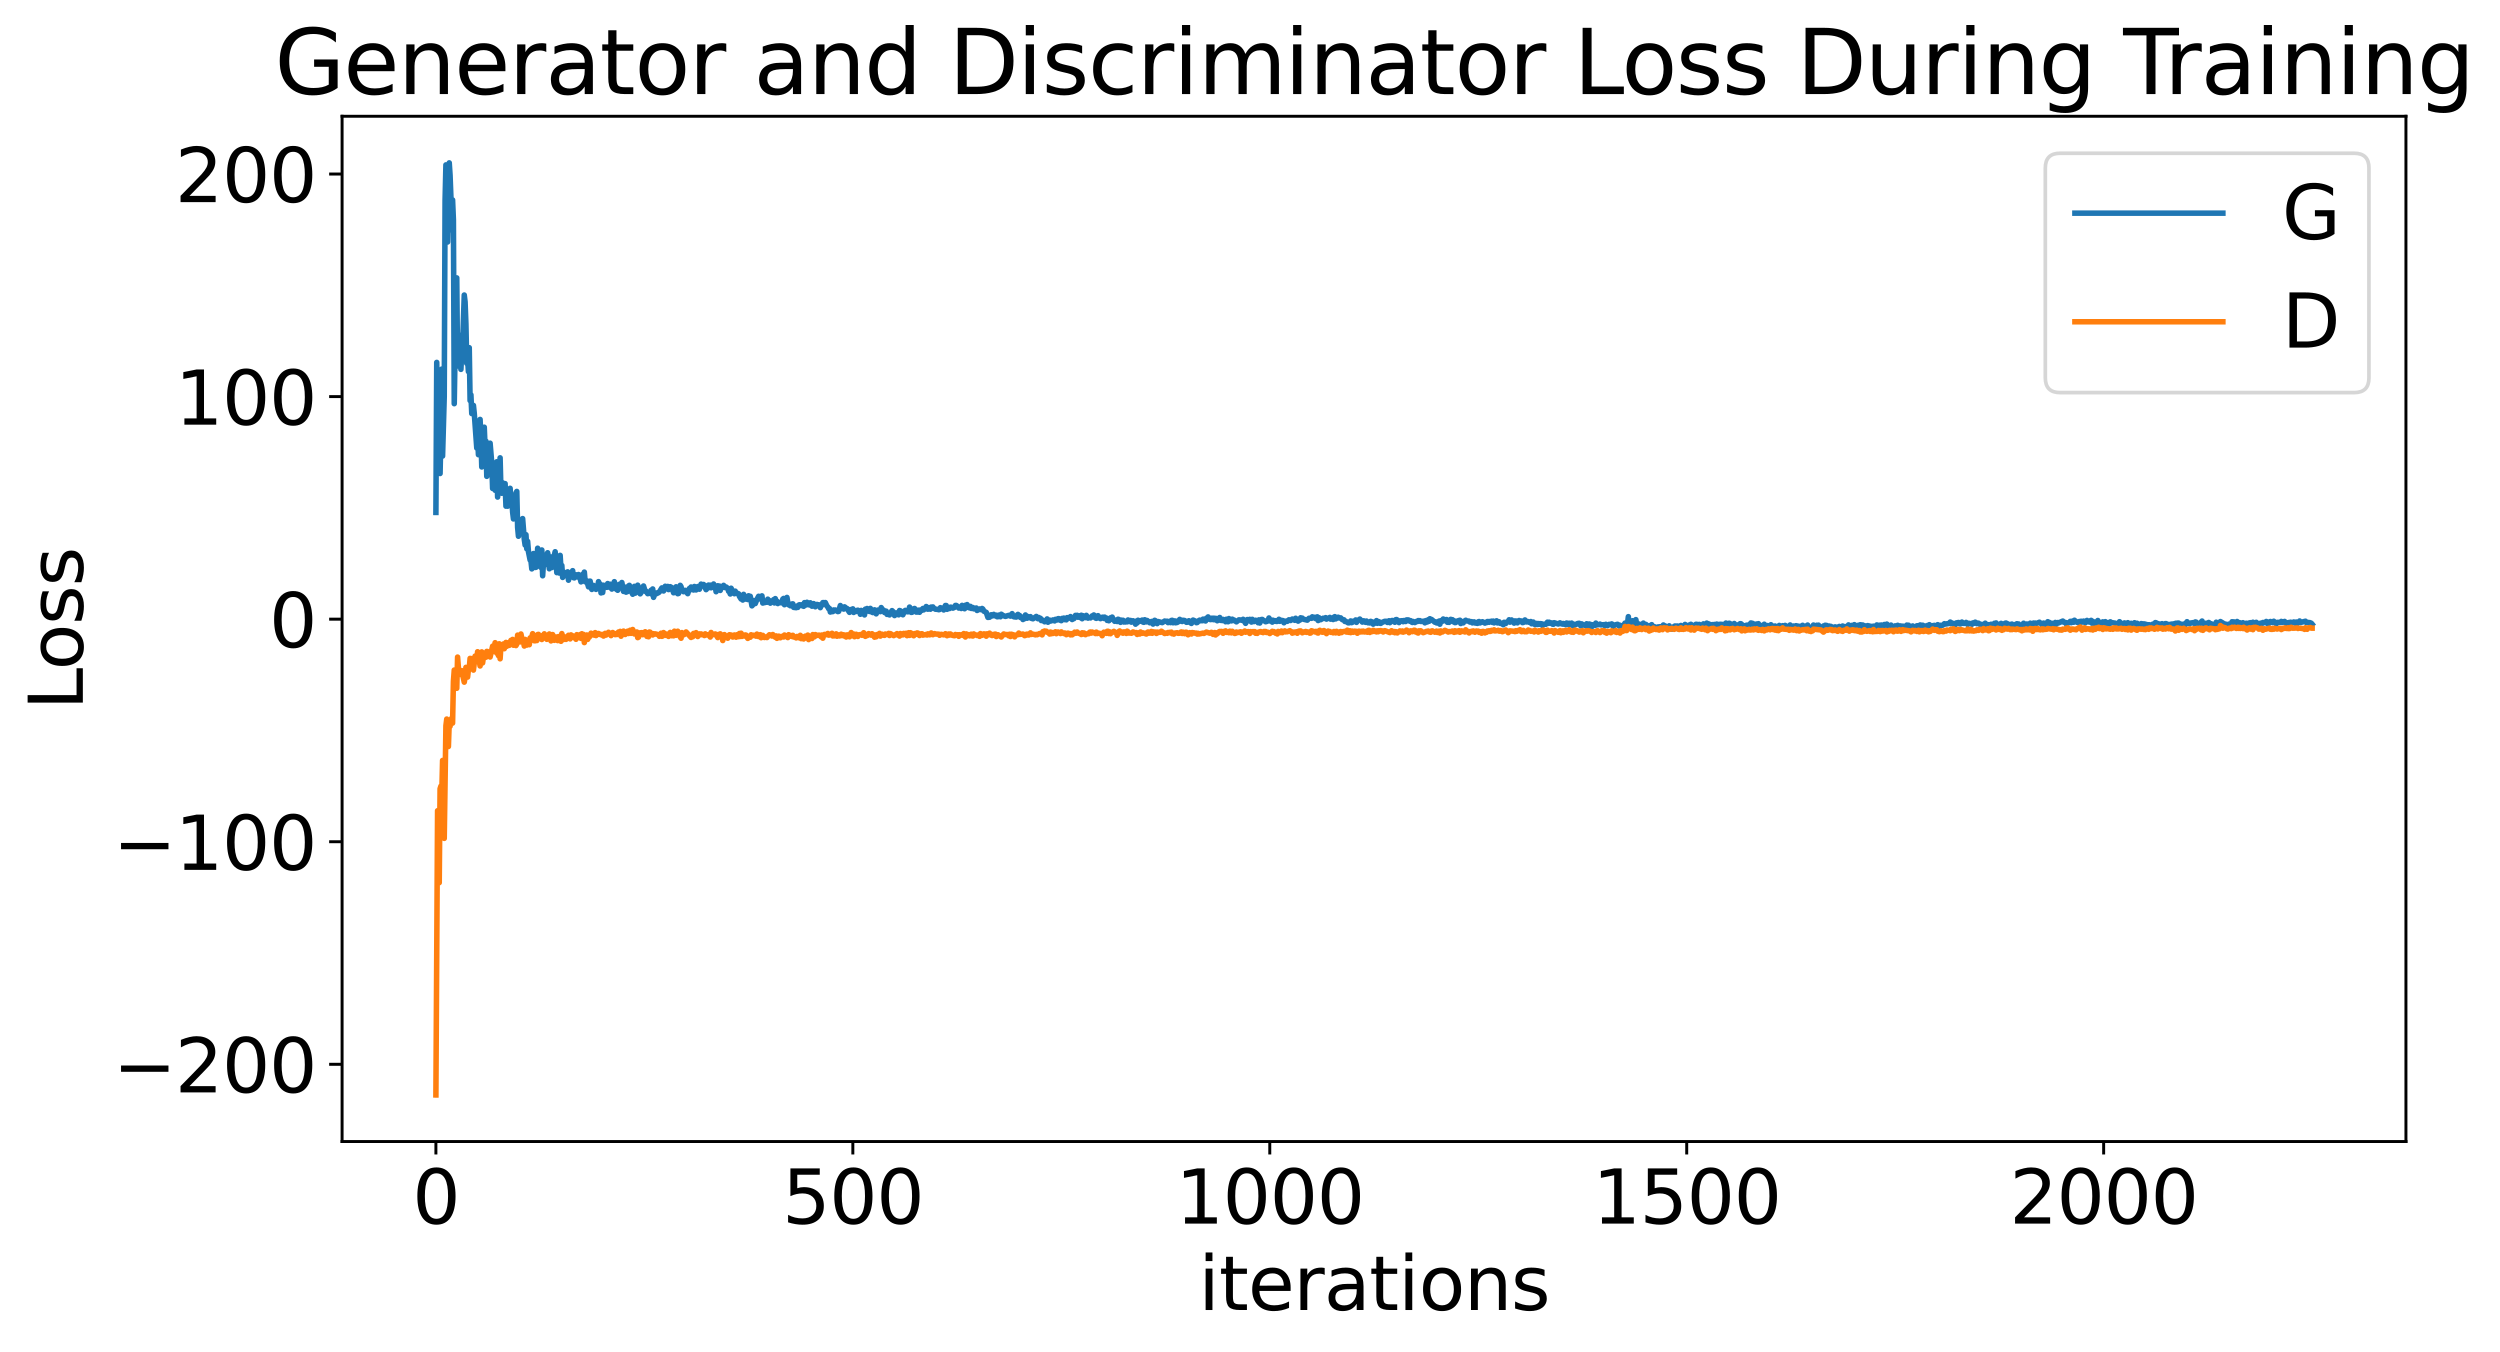 <?xml version="1.0" encoding="utf-8" standalone="no"?>
<!DOCTYPE svg PUBLIC "-//W3C//DTD SVG 1.1//EN"
  "http://www.w3.org/Graphics/SVG/1.1/DTD/svg11.dtd">
<svg xmlns:xlink="http://www.w3.org/1999/xlink" width="675.923pt" height="365.549pt" viewBox="0 0 675.923 365.549" xmlns="http://www.w3.org/2000/svg" version="1.1">
 <defs>
  <style type="text/css">*{stroke-linejoin: round; stroke-linecap: butt}</style>
 </defs>
 <g id="figure_1">
  <g id="patch_1">
   <path d="M 0 365.549 
L 675.923 365.549 
L 675.923 -0 
L 0 -0 
z
" style="fill: #ffffff"/>
  </g>
  <g id="axes_1">
   <g id="patch_2">
    <path d="M 92.491 308.636 
L 650.491 308.636 
L 650.491 31.436 
L 92.491 31.436 
z
" style="fill: #ffffff"/>
   </g>
   <g id="matplotlib.axis_1">
    <g id="xtick_1">
     <g id="line2d_1">
      <defs>
       <path id="me14c5b151e" d="M 0 0 
L 0 3.5 
" style="stroke: #000000; stroke-width: 0.8"/>
      </defs>
      <g>
       <use xlink:href="#me14c5b151e" x="117.854" y="308.636" style="stroke: #000000; stroke-width: 0.8"/>
      </g>
     </g>
     <g id="text_1">
      <!-- 0 -->
      <g transform="translate(111.492 330.833) scale(0.2 -0.2)">
       <defs>
        <path id="DejaVuSans-30" d="M 2034 4250 
Q 1547 4250 1301 3770 
Q 1056 3291 1056 2328 
Q 1056 1369 1301 889 
Q 1547 409 2034 409 
Q 2525 409 2770 889 
Q 3016 1369 3016 2328 
Q 3016 3291 2770 3770 
Q 2525 4250 2034 4250 
z
M 2034 4750 
Q 2819 4750 3233 4129 
Q 3647 3509 3647 2328 
Q 3647 1150 3233 529 
Q 2819 -91 2034 -91 
Q 1250 -91 836 529 
Q 422 1150 422 2328 
Q 422 3509 836 4129 
Q 1250 4750 2034 4750 
z
" transform="scale(0.016)"/>
       </defs>
       <use xlink:href="#DejaVuSans-30"/>
      </g>
     </g>
    </g>
    <g id="xtick_2">
     <g id="line2d_2">
      <g>
       <use xlink:href="#me14c5b151e" x="230.582" y="308.636" style="stroke: #000000; stroke-width: 0.8"/>
      </g>
     </g>
     <g id="text_2">
      <!-- 500 -->
      <g transform="translate(211.494 330.833) scale(0.2 -0.2)">
       <defs>
        <path id="DejaVuSans-35" d="M 691 4666 
L 3169 4666 
L 3169 4134 
L 1269 4134 
L 1269 2991 
Q 1406 3038 1543 3061 
Q 1681 3084 1819 3084 
Q 2600 3084 3056 2656 
Q 3513 2228 3513 1497 
Q 3513 744 3044 326 
Q 2575 -91 1722 -91 
Q 1428 -91 1123 -41 
Q 819 9 494 109 
L 494 744 
Q 775 591 1075 516 
Q 1375 441 1709 441 
Q 2250 441 2565 725 
Q 2881 1009 2881 1497 
Q 2881 1984 2565 2268 
Q 2250 2553 1709 2553 
Q 1456 2553 1204 2497 
Q 953 2441 691 2322 
L 691 4666 
z
" transform="scale(0.016)"/>
       </defs>
       <use xlink:href="#DejaVuSans-35"/>
       <use xlink:href="#DejaVuSans-30" x="63.623"/>
       <use xlink:href="#DejaVuSans-30" x="127.246"/>
      </g>
     </g>
    </g>
    <g id="xtick_3">
     <g id="line2d_3">
      <g>
       <use xlink:href="#me14c5b151e" x="343.309" y="308.636" style="stroke: #000000; stroke-width: 0.8"/>
      </g>
     </g>
     <g id="text_3">
      <!-- 1000 -->
      <g transform="translate(317.859 330.833) scale(0.2 -0.2)">
       <defs>
        <path id="DejaVuSans-31" d="M 794 531 
L 1825 531 
L 1825 4091 
L 703 3866 
L 703 4441 
L 1819 4666 
L 2450 4666 
L 2450 531 
L 3481 531 
L 3481 0 
L 794 0 
L 794 531 
z
" transform="scale(0.016)"/>
       </defs>
       <use xlink:href="#DejaVuSans-31"/>
       <use xlink:href="#DejaVuSans-30" x="63.623"/>
       <use xlink:href="#DejaVuSans-30" x="127.246"/>
       <use xlink:href="#DejaVuSans-30" x="190.869"/>
      </g>
     </g>
    </g>
    <g id="xtick_4">
     <g id="line2d_4">
      <g>
       <use xlink:href="#me14c5b151e" x="456.036" y="308.636" style="stroke: #000000; stroke-width: 0.8"/>
      </g>
     </g>
     <g id="text_4">
      <!-- 1500 -->
      <g transform="translate(430.586 330.833) scale(0.2 -0.2)">
       <use xlink:href="#DejaVuSans-31"/>
       <use xlink:href="#DejaVuSans-35" x="63.623"/>
       <use xlink:href="#DejaVuSans-30" x="127.246"/>
       <use xlink:href="#DejaVuSans-30" x="190.869"/>
      </g>
     </g>
    </g>
    <g id="xtick_5">
     <g id="line2d_5">
      <g>
       <use xlink:href="#me14c5b151e" x="568.763" y="308.636" style="stroke: #000000; stroke-width: 0.8"/>
      </g>
     </g>
     <g id="text_5">
      <!-- 2000 -->
      <g transform="translate(543.313 330.833) scale(0.2 -0.2)">
       <defs>
        <path id="DejaVuSans-32" d="M 1228 531 
L 3431 531 
L 3431 0 
L 469 0 
L 469 531 
Q 828 903 1448 1529 
Q 2069 2156 2228 2338 
Q 2531 2678 2651 2914 
Q 2772 3150 2772 3378 
Q 2772 3750 2511 3984 
Q 2250 4219 1831 4219 
Q 1534 4219 1204 4116 
Q 875 4013 500 3803 
L 500 4441 
Q 881 4594 1212 4672 
Q 1544 4750 1819 4750 
Q 2544 4750 2975 4387 
Q 3406 4025 3406 3419 
Q 3406 3131 3298 2873 
Q 3191 2616 2906 2266 
Q 2828 2175 2409 1742 
Q 1991 1309 1228 531 
z
" transform="scale(0.016)"/>
       </defs>
       <use xlink:href="#DejaVuSans-32"/>
       <use xlink:href="#DejaVuSans-30" x="63.623"/>
       <use xlink:href="#DejaVuSans-30" x="127.246"/>
       <use xlink:href="#DejaVuSans-30" x="190.869"/>
      </g>
     </g>
    </g>
    <g id="text_6">
     <!-- iterations -->
     <g transform="translate(324.036 354.189) scale(0.2 -0.2)">
      <defs>
       <path id="DejaVuSans-69" d="M 603 3500 
L 1178 3500 
L 1178 0 
L 603 0 
L 603 3500 
z
M 603 4863 
L 1178 4863 
L 1178 4134 
L 603 4134 
L 603 4863 
z
" transform="scale(0.016)"/>
       <path id="DejaVuSans-74" d="M 1172 4494 
L 1172 3500 
L 2356 3500 
L 2356 3053 
L 1172 3053 
L 1172 1153 
Q 1172 725 1289 603 
Q 1406 481 1766 481 
L 2356 481 
L 2356 0 
L 1766 0 
Q 1100 0 847 248 
Q 594 497 594 1153 
L 594 3053 
L 172 3053 
L 172 3500 
L 594 3500 
L 594 4494 
L 1172 4494 
z
" transform="scale(0.016)"/>
       <path id="DejaVuSans-65" d="M 3597 1894 
L 3597 1613 
L 953 1613 
Q 991 1019 1311 708 
Q 1631 397 2203 397 
Q 2534 397 2845 478 
Q 3156 559 3463 722 
L 3463 178 
Q 3153 47 2828 -22 
Q 2503 -91 2169 -91 
Q 1331 -91 842 396 
Q 353 884 353 1716 
Q 353 2575 817 3079 
Q 1281 3584 2069 3584 
Q 2775 3584 3186 3129 
Q 3597 2675 3597 1894 
z
M 3022 2063 
Q 3016 2534 2758 2815 
Q 2500 3097 2075 3097 
Q 1594 3097 1305 2825 
Q 1016 2553 972 2059 
L 3022 2063 
z
" transform="scale(0.016)"/>
       <path id="DejaVuSans-72" d="M 2631 2963 
Q 2534 3019 2420 3045 
Q 2306 3072 2169 3072 
Q 1681 3072 1420 2755 
Q 1159 2438 1159 1844 
L 1159 0 
L 581 0 
L 581 3500 
L 1159 3500 
L 1159 2956 
Q 1341 3275 1631 3429 
Q 1922 3584 2338 3584 
Q 2397 3584 2469 3576 
Q 2541 3569 2628 3553 
L 2631 2963 
z
" transform="scale(0.016)"/>
       <path id="DejaVuSans-61" d="M 2194 1759 
Q 1497 1759 1228 1600 
Q 959 1441 959 1056 
Q 959 750 1161 570 
Q 1363 391 1709 391 
Q 2188 391 2477 730 
Q 2766 1069 2766 1631 
L 2766 1759 
L 2194 1759 
z
M 3341 1997 
L 3341 0 
L 2766 0 
L 2766 531 
Q 2569 213 2275 61 
Q 1981 -91 1556 -91 
Q 1019 -91 701 211 
Q 384 513 384 1019 
Q 384 1609 779 1909 
Q 1175 2209 1959 2209 
L 2766 2209 
L 2766 2266 
Q 2766 2663 2505 2880 
Q 2244 3097 1772 3097 
Q 1472 3097 1187 3025 
Q 903 2953 641 2809 
L 641 3341 
Q 956 3463 1253 3523 
Q 1550 3584 1831 3584 
Q 2591 3584 2966 3190 
Q 3341 2797 3341 1997 
z
" transform="scale(0.016)"/>
       <path id="DejaVuSans-6f" d="M 1959 3097 
Q 1497 3097 1228 2736 
Q 959 2375 959 1747 
Q 959 1119 1226 758 
Q 1494 397 1959 397 
Q 2419 397 2687 759 
Q 2956 1122 2956 1747 
Q 2956 2369 2687 2733 
Q 2419 3097 1959 3097 
z
M 1959 3584 
Q 2709 3584 3137 3096 
Q 3566 2609 3566 1747 
Q 3566 888 3137 398 
Q 2709 -91 1959 -91 
Q 1206 -91 779 398 
Q 353 888 353 1747 
Q 353 2609 779 3096 
Q 1206 3584 1959 3584 
z
" transform="scale(0.016)"/>
       <path id="DejaVuSans-6e" d="M 3513 2113 
L 3513 0 
L 2938 0 
L 2938 2094 
Q 2938 2591 2744 2837 
Q 2550 3084 2163 3084 
Q 1697 3084 1428 2787 
Q 1159 2491 1159 1978 
L 1159 0 
L 581 0 
L 581 3500 
L 1159 3500 
L 1159 2956 
Q 1366 3272 1645 3428 
Q 1925 3584 2291 3584 
Q 2894 3584 3203 3211 
Q 3513 2838 3513 2113 
z
" transform="scale(0.016)"/>
       <path id="DejaVuSans-73" d="M 2834 3397 
L 2834 2853 
Q 2591 2978 2328 3040 
Q 2066 3103 1784 3103 
Q 1356 3103 1142 2972 
Q 928 2841 928 2578 
Q 928 2378 1081 2264 
Q 1234 2150 1697 2047 
L 1894 2003 
Q 2506 1872 2764 1633 
Q 3022 1394 3022 966 
Q 3022 478 2636 193 
Q 2250 -91 1575 -91 
Q 1294 -91 989 -36 
Q 684 19 347 128 
L 347 722 
Q 666 556 975 473 
Q 1284 391 1588 391 
Q 1994 391 2212 530 
Q 2431 669 2431 922 
Q 2431 1156 2273 1281 
Q 2116 1406 1581 1522 
L 1381 1569 
Q 847 1681 609 1914 
Q 372 2147 372 2553 
Q 372 3047 722 3315 
Q 1072 3584 1716 3584 
Q 2034 3584 2315 3537 
Q 2597 3491 2834 3397 
z
" transform="scale(0.016)"/>
      </defs>
      <use xlink:href="#DejaVuSans-69"/>
      <use xlink:href="#DejaVuSans-74" x="27.783"/>
      <use xlink:href="#DejaVuSans-65" x="66.992"/>
      <use xlink:href="#DejaVuSans-72" x="128.516"/>
      <use xlink:href="#DejaVuSans-61" x="169.629"/>
      <use xlink:href="#DejaVuSans-74" x="230.908"/>
      <use xlink:href="#DejaVuSans-69" x="270.117"/>
      <use xlink:href="#DejaVuSans-6f" x="297.9"/>
      <use xlink:href="#DejaVuSans-6e" x="359.082"/>
      <use xlink:href="#DejaVuSans-73" x="422.461"/>
     </g>
    </g>
   </g>
   <g id="matplotlib.axis_2">
    <g id="ytick_1">
     <g id="line2d_6">
      <defs>
       <path id="m528392e748" d="M 0 0 
L -3.5 0 
" style="stroke: #000000; stroke-width: 0.8"/>
      </defs>
      <g>
       <use xlink:href="#m528392e748" x="92.491" y="287.754" style="stroke: #000000; stroke-width: 0.8"/>
      </g>
     </g>
     <g id="text_7">
      <!-- −200 -->
      <g transform="translate(30.556 295.353) scale(0.2 -0.2)">
       <defs>
        <path id="DejaVuSans-2212" d="M 678 2272 
L 4684 2272 
L 4684 1741 
L 678 1741 
L 678 2272 
z
" transform="scale(0.016)"/>
       </defs>
       <use xlink:href="#DejaVuSans-2212"/>
       <use xlink:href="#DejaVuSans-32" x="83.789"/>
       <use xlink:href="#DejaVuSans-30" x="147.412"/>
       <use xlink:href="#DejaVuSans-30" x="211.035"/>
      </g>
     </g>
    </g>
    <g id="ytick_2">
     <g id="line2d_7">
      <g>
       <use xlink:href="#m528392e748" x="92.491" y="227.578" style="stroke: #000000; stroke-width: 0.8"/>
      </g>
     </g>
     <g id="text_8">
      <!-- −100 -->
      <g transform="translate(30.556 235.177) scale(0.2 -0.2)">
       <use xlink:href="#DejaVuSans-2212"/>
       <use xlink:href="#DejaVuSans-31" x="83.789"/>
       <use xlink:href="#DejaVuSans-30" x="147.412"/>
       <use xlink:href="#DejaVuSans-30" x="211.035"/>
      </g>
     </g>
    </g>
    <g id="ytick_3">
     <g id="line2d_8">
      <g>
       <use xlink:href="#m528392e748" x="92.491" y="167.403" style="stroke: #000000; stroke-width: 0.8"/>
      </g>
     </g>
     <g id="text_9">
      <!-- 0 -->
      <g transform="translate(72.766 175.001) scale(0.2 -0.2)">
       <use xlink:href="#DejaVuSans-30"/>
      </g>
     </g>
    </g>
    <g id="ytick_4">
     <g id="line2d_9">
      <g>
       <use xlink:href="#m528392e748" x="92.491" y="107.227" style="stroke: #000000; stroke-width: 0.8"/>
      </g>
     </g>
     <g id="text_10">
      <!-- 100 -->
      <g transform="translate(47.316 114.825) scale(0.2 -0.2)">
       <use xlink:href="#DejaVuSans-31"/>
       <use xlink:href="#DejaVuSans-30" x="63.623"/>
       <use xlink:href="#DejaVuSans-30" x="127.246"/>
      </g>
     </g>
    </g>
    <g id="ytick_5">
     <g id="line2d_10">
      <g>
       <use xlink:href="#m528392e748" x="92.491" y="47.051" style="stroke: #000000; stroke-width: 0.8"/>
      </g>
     </g>
     <g id="text_11">
      <!-- 200 -->
      <g transform="translate(47.316 54.649) scale(0.2 -0.2)">
       <use xlink:href="#DejaVuSans-32"/>
       <use xlink:href="#DejaVuSans-30" x="63.623"/>
       <use xlink:href="#DejaVuSans-30" x="127.246"/>
      </g>
     </g>
    </g>
    <g id="text_12">
     <!-- Loss -->
     <g transform="translate(22.397 191.971) rotate(-90) scale(0.2 -0.2)">
      <defs>
       <path id="DejaVuSans-4c" d="M 628 4666 
L 1259 4666 
L 1259 531 
L 3531 531 
L 3531 0 
L 628 0 
L 628 4666 
z
" transform="scale(0.016)"/>
      </defs>
      <use xlink:href="#DejaVuSans-4c"/>
      <use xlink:href="#DejaVuSans-6f" x="53.963"/>
      <use xlink:href="#DejaVuSans-73" x="115.145"/>
      <use xlink:href="#DejaVuSans-73" x="167.244"/>
     </g>
    </g>
   </g>
   <g id="line2d_11">
    <path d="M 117.854 138.539 
L 118.08 97.983 
L 118.305 117.084 
L 118.531 121.777 
L 118.756 104.436 
L 118.982 128.02 
L 119.207 117.919 
L 119.432 99.793 
L 119.658 123.303 
L 120.109 107.216 
L 120.334 54.185 
L 120.56 44.587 
L 120.785 50.208 
L 121.011 65.432 
L 121.462 44.036 
L 121.687 47.426 
L 121.912 53.256 
L 122.138 62.202 
L 122.363 54.059 
L 122.589 59.456 
L 122.814 109.141 
L 123.04 94.806 
L 123.265 87.783 
L 123.491 75.134 
L 123.716 98.959 
L 123.942 90.513 
L 124.167 91.354 
L 124.392 94.308 
L 124.618 99.862 
L 124.843 94.958 
L 125.069 93.356 
L 125.52 79.769 
L 125.745 81.626 
L 125.971 87.639 
L 126.196 98.248 
L 126.422 97.026 
L 126.647 100.471 
L 126.872 94.01 
L 127.098 108.302 
L 127.323 106.746 
L 127.549 111.814 
L 127.774 111.322 
L 128 109.61 
L 128.225 111.733 
L 128.902 121.129 
L 129.127 118.244 
L 129.352 122.94 
L 129.578 114.006 
L 129.803 113.402 
L 130.029 118.337 
L 130.254 126.248 
L 130.48 117.706 
L 130.705 118.938 
L 130.931 115.502 
L 131.156 121.087 
L 131.382 119.268 
L 131.607 128.786 
L 131.832 128.141 
L 132.058 126.98 
L 132.283 127.736 
L 132.509 119.825 
L 132.96 125.23 
L 133.185 132.061 
L 133.411 127.742 
L 133.636 128.727 
L 133.862 132.552 
L 134.087 126.842 
L 134.312 124.849 
L 134.538 134.387 
L 134.763 128.838 
L 134.989 132.135 
L 135.214 123.785 
L 135.44 132.617 
L 135.665 133.362 
L 135.891 130.522 
L 136.116 132.295 
L 136.342 130.882 
L 136.567 130.761 
L 136.792 136.852 
L 137.018 133.133 
L 137.243 136.862 
L 137.469 132.688 
L 137.694 136.324 
L 137.92 132.024 
L 138.145 135.652 
L 138.371 134.504 
L 138.596 138.447 
L 138.822 140.303 
L 139.272 135.531 
L 139.498 133.291 
L 139.723 132.867 
L 139.949 142.596 
L 140.174 144.986 
L 140.625 140.61 
L 140.851 141.5 
L 141.076 143.686 
L 141.302 140.21 
L 141.752 145.85 
L 141.978 147.376 
L 142.203 144.567 
L 142.429 148.385 
L 142.654 146.372 
L 142.88 149.178 
L 143.331 151.429 
L 143.556 151.652 
L 143.782 153.807 
L 144.232 149.661 
L 144.458 150.094 
L 144.683 153.424 
L 144.909 153.379 
L 145.134 152.69 
L 145.36 148.222 
L 145.585 149.948 
L 145.811 150.802 
L 146.036 149.496 
L 146.262 153.426 
L 146.487 148.701 
L 146.712 155.673 
L 146.938 152.271 
L 147.163 152.812 
L 147.389 151.283 
L 147.614 151.619 
L 147.84 149.972 
L 148.065 149.445 
L 148.291 150.678 
L 148.516 153.783 
L 148.742 152.701 
L 148.967 150.581 
L 149.192 153.45 
L 149.643 151.134 
L 150.094 149.175 
L 150.545 154.822 
L 150.771 154.123 
L 151.222 154.936 
L 151.447 150.153 
L 151.672 153.838 
L 151.898 152.878 
L 152.123 156.118 
L 152.349 154.619 
L 152.574 155.286 
L 152.8 155.509 
L 153.025 155.203 
L 153.251 155.733 
L 153.476 154.611 
L 153.702 156.869 
L 154.152 154.867 
L 154.378 155.847 
L 154.603 155.562 
L 154.829 154.292 
L 155.054 156.187 
L 155.28 156.245 
L 155.731 155.403 
L 156.182 155.993 
L 156.407 155.337 
L 156.632 155.62 
L 157.083 157.322 
L 157.309 156.929 
L 157.534 155.284 
L 157.76 157.054 
L 157.985 154.68 
L 158.211 157.292 
L 158.436 156.903 
L 158.662 157.113 
L 159.112 158.666 
L 159.338 157.141 
L 159.563 157.121 
L 159.789 158.853 
L 160.014 159.363 
L 160.24 158.408 
L 160.465 158.278 
L 160.916 159.045 
L 161.142 159.348 
L 161.367 158.402 
L 161.592 158.777 
L 161.818 157.26 
L 162.043 157.81 
L 162.269 157.906 
L 162.494 160.305 
L 162.72 159.276 
L 162.945 160.198 
L 163.171 158.223 
L 163.396 158.654 
L 163.622 158.487 
L 163.847 158.748 
L 164.072 158.791 
L 164.298 157.779 
L 164.749 158.768 
L 164.974 157.955 
L 165.2 158.884 
L 165.425 159.266 
L 165.651 158.167 
L 165.876 157.931 
L 166.102 157.269 
L 166.552 159.246 
L 167.003 159.591 
L 167.454 157.983 
L 167.68 158.461 
L 167.905 158.243 
L 168.131 157.492 
L 168.582 159.898 
L 168.807 159.523 
L 169.032 158.755 
L 169.258 160.103 
L 169.709 159.912 
L 169.934 158.429 
L 170.16 158.257 
L 170.385 159.28 
L 171.062 160.666 
L 171.512 158.532 
L 171.738 160.376 
L 171.963 159.593 
L 172.189 159.597 
L 172.414 158.213 
L 172.64 158.965 
L 172.865 160.222 
L 173.091 160.554 
L 173.316 160.235 
L 173.542 159.19 
L 173.992 158.435 
L 174.443 159.869 
L 174.669 159.835 
L 175.12 160.513 
L 175.345 160.133 
L 175.571 160.426 
L 175.796 160.383 
L 176.022 159.592 
L 176.247 160.667 
L 176.472 159.24 
L 176.698 161.505 
L 177.149 160.321 
L 177.374 160.335 
L 177.6 160.478 
L 177.825 160.244 
L 178.051 160.241 
L 178.276 160.04 
L 178.952 158.952 
L 179.178 159.199 
L 179.403 159.781 
L 179.629 159.367 
L 179.854 158.508 
L 180.08 158.913 
L 180.531 158.552 
L 180.756 159.41 
L 180.982 159.176 
L 181.207 158.625 
L 181.658 158.893 
L 182.109 160.264 
L 182.334 160.202 
L 182.785 158.651 
L 183.011 159.289 
L 183.236 160.521 
L 183.462 160.457 
L 183.912 158.258 
L 184.138 158.619 
L 184.363 159.745 
L 184.589 159.485 
L 184.814 159.978 
L 185.265 159.612 
L 185.716 160.227 
L 185.942 160.511 
L 186.392 159.111 
L 186.618 159.04 
L 186.843 158.709 
L 187.069 159.419 
L 187.294 159.173 
L 187.52 159.519 
L 187.745 158.566 
L 188.196 159.5 
L 188.647 158.587 
L 188.872 158.812 
L 189.098 159.308 
L 189.549 157.928 
L 189.774 158.267 
L 190.225 158.024 
L 190.902 159.418 
L 191.127 159.163 
L 191.352 158.305 
L 191.578 158.182 
L 191.803 158.872 
L 192.029 158.208 
L 192.254 158.92 
L 192.48 158.308 
L 192.705 158.615 
L 192.931 157.896 
L 193.156 158.924 
L 193.382 158.601 
L 193.607 159.982 
L 193.832 158.453 
L 194.058 158.365 
L 194.283 158.532 
L 194.509 158.448 
L 194.734 159.631 
L 194.96 158.703 
L 195.411 158.844 
L 195.636 158.262 
L 196.087 158.876 
L 196.312 158.705 
L 196.763 159.071 
L 196.989 159.87 
L 197.214 159.975 
L 197.44 160.597 
L 197.665 159.038 
L 198.116 159.919 
L 198.342 159.97 
L 198.567 160.526 
L 198.792 159.829 
L 199.018 160.373 
L 199.243 160.47 
L 199.469 160.441 
L 199.694 160.545 
L 199.92 161.243 
L 200.371 161.952 
L 200.596 161.344 
L 200.822 162.231 
L 201.047 160.694 
L 201.498 161.958 
L 201.723 161.982 
L 201.949 161.531 
L 202.174 162.092 
L 202.4 161.08 
L 202.625 161.421 
L 202.851 161.22 
L 203.302 163.802 
L 203.527 163.544 
L 203.752 162.375 
L 203.978 162.51 
L 204.203 163.185 
L 204.654 162.07 
L 205.105 161.217 
L 205.331 161.664 
L 205.556 161.362 
L 205.782 162.076 
L 206.007 161.103 
L 206.232 163.051 
L 206.458 162.818 
L 206.683 162.946 
L 207.134 162.764 
L 207.36 162.839 
L 207.585 162.001 
L 207.811 162.599 
L 208.036 162.379 
L 208.262 163.076 
L 208.487 162.572 
L 208.712 162.729 
L 208.938 162.591 
L 209.163 162.127 
L 209.389 163.019 
L 209.614 161.85 
L 209.84 162.626 
L 210.065 162.543 
L 210.291 163.184 
L 210.516 162.865 
L 211.192 162.965 
L 211.418 163.004 
L 211.643 161.982 
L 211.869 161.8 
L 212.094 163.498 
L 212.771 161.527 
L 212.996 162.915 
L 213.222 163.519 
L 213.447 163.511 
L 213.672 163.78 
L 214.123 163.292 
L 214.349 163.262 
L 214.574 164.21 
L 215.251 164.299 
L 215.476 163.884 
L 215.702 164.215 
L 215.927 163.611 
L 216.152 163.509 
L 216.378 163.62 
L 216.603 163.518 
L 216.829 163.763 
L 217.054 163.683 
L 217.28 163.928 
L 217.505 162.938 
L 217.731 163.559 
L 217.956 163.57 
L 218.182 162.838 
L 218.407 163.419 
L 218.632 163.034 
L 218.858 163.561 
L 219.083 162.975 
L 219.309 163.228 
L 219.534 163.897 
L 219.985 163.201 
L 220.211 163.884 
L 220.436 164.051 
L 220.887 163.417 
L 221.112 163.618 
L 221.338 163.502 
L 221.563 163.762 
L 221.789 164.288 
L 222.014 163.466 
L 222.24 163.625 
L 222.465 162.928 
L 222.691 162.925 
L 222.916 163.155 
L 223.142 162.914 
L 223.592 163.9 
L 223.818 164.078 
L 224.043 164.575 
L 224.269 164.524 
L 224.494 165.479 
L 224.72 165.01 
L 224.945 165.364 
L 225.171 165.356 
L 225.396 164.91 
L 225.622 165.135 
L 225.847 164.924 
L 226.072 165.119 
L 226.298 165.027 
L 226.523 165.353 
L 226.749 165.298 
L 227.2 163.714 
L 227.425 164.55 
L 227.876 164.199 
L 228.102 164.676 
L 228.327 164.071 
L 228.552 164.223 
L 228.778 164.528 
L 229.003 164.518 
L 229.68 165.561 
L 229.905 164.811 
L 230.131 164.988 
L 230.356 164.924 
L 230.582 164.615 
L 230.807 165.584 
L 231.032 165.212 
L 231.258 165.334 
L 231.483 165.324 
L 231.709 165.041 
L 231.934 164.979 
L 232.385 165.2 
L 232.611 166.08 
L 232.836 165.036 
L 233.062 165.603 
L 233.287 165.865 
L 233.512 165.443 
L 233.738 166.256 
L 233.963 164.694 
L 234.189 164.671 
L 234.414 164.526 
L 234.64 165.217 
L 234.865 164.913 
L 235.091 165.326 
L 235.316 164.489 
L 235.542 164.821 
L 235.767 165.525 
L 235.992 165.617 
L 236.218 165.577 
L 236.443 164.875 
L 236.894 165.962 
L 237.345 164.945 
L 237.571 165.134 
L 237.796 164.886 
L 238.022 165.37 
L 238.247 164.272 
L 238.698 165.001 
L 238.923 164.976 
L 239.149 165.602 
L 239.6 165.238 
L 239.825 166.108 
L 240.051 166.104 
L 240.276 165.822 
L 240.502 166.257 
L 241.178 165.098 
L 241.629 165.535 
L 241.854 166.429 
L 242.305 165.722 
L 242.531 166.144 
L 242.756 165.615 
L 242.982 166.228 
L 243.207 165.062 
L 243.432 165.144 
L 243.658 165.761 
L 243.883 165.562 
L 244.109 166.217 
L 244.56 165.184 
L 244.785 165.019 
L 245.011 165.361 
L 245.462 165.419 
L 245.687 165.36 
L 245.912 164.137 
L 246.138 165.344 
L 246.363 165.572 
L 246.589 165.546 
L 247.04 164.592 
L 247.265 164.513 
L 247.491 164.747 
L 247.716 165.494 
L 247.942 165.14 
L 248.167 165.495 
L 248.392 164.968 
L 248.618 165.539 
L 248.843 164.925 
L 249.069 165.093 
L 249.294 164.996 
L 249.52 164.524 
L 249.745 164.887 
L 249.971 164.478 
L 250.196 164.372 
L 250.422 163.988 
L 250.647 164.645 
L 250.872 164.71 
L 251.098 164.279 
L 251.549 164.713 
L 251.774 164.129 
L 252 164.2 
L 252.225 164.097 
L 252.451 164.487 
L 252.676 164.528 
L 252.902 164.707 
L 253.578 164.761 
L 253.803 164.851 
L 254.029 164.799 
L 254.254 164.295 
L 254.48 164.534 
L 254.931 164.375 
L 255.156 164.912 
L 255.382 164.568 
L 255.607 163.712 
L 255.832 163.72 
L 256.058 164.738 
L 256.283 164.511 
L 256.734 164.529 
L 256.96 164.159 
L 257.185 164.156 
L 257.636 164.417 
L 258.087 164.201 
L 258.312 163.69 
L 258.538 163.689 
L 258.989 164.022 
L 259.214 164.401 
L 259.665 164.158 
L 259.891 164.518 
L 260.116 163.676 
L 260.792 164.586 
L 261.018 163.636 
L 261.243 164.266 
L 261.469 163.463 
L 261.694 164.147 
L 262.145 164.36 
L 262.371 163.949 
L 262.596 164.5 
L 262.822 164.439 
L 263.047 164.259 
L 263.272 164.612 
L 263.498 164.475 
L 263.723 164.663 
L 263.949 164.385 
L 264.174 165.05 
L 264.851 164.639 
L 265.076 164.819 
L 265.527 164.517 
L 265.752 164.689 
L 265.978 165.222 
L 266.654 165.574 
L 267.105 166.925 
L 267.556 166.875 
L 267.782 166.326 
L 268.007 166.216 
L 268.232 166.538 
L 268.683 166.109 
L 268.909 166.487 
L 269.36 166.322 
L 269.585 166.749 
L 269.811 166.74 
L 270.036 166.314 
L 270.262 166.295 
L 270.487 166.755 
L 270.712 166.073 
L 271.163 166.394 
L 271.614 166.581 
L 271.84 166.655 
L 272.516 166.437 
L 272.967 166.349 
L 273.192 166.579 
L 273.643 165.911 
L 273.869 166.6 
L 274.094 166.763 
L 274.771 166.837 
L 274.996 166.293 
L 275.222 166.114 
L 275.447 166.705 
L 275.672 166.405 
L 275.898 166.949 
L 276.349 166.846 
L 276.574 167.496 
L 276.8 167.107 
L 277.025 167.269 
L 277.251 166.27 
L 277.476 167.076 
L 277.702 167.151 
L 277.927 166.691 
L 278.378 167.016 
L 278.603 166.722 
L 278.829 167.172 
L 279.28 167.301 
L 280.182 166.668 
L 280.407 167.128 
L 280.632 167.288 
L 280.858 166.953 
L 281.083 167.166 
L 281.309 167.177 
L 281.534 167.777 
L 281.76 167.588 
L 282.436 168.113 
L 282.662 167.814 
L 282.887 167.966 
L 283.112 167.338 
L 283.338 168.232 
L 283.789 167.665 
L 284.014 167.931 
L 284.24 167.765 
L 284.465 167.801 
L 284.691 167.605 
L 285.142 167.877 
L 285.367 167.448 
L 285.818 167.62 
L 286.043 167.277 
L 286.269 167.257 
L 286.494 167.622 
L 286.945 167.811 
L 287.171 167.202 
L 287.396 167.374 
L 287.622 167.109 
L 287.847 167.529 
L 288.072 167.446 
L 288.298 167.588 
L 288.523 166.986 
L 288.749 167.07 
L 288.974 167.02 
L 289.2 167.131 
L 289.425 166.706 
L 289.651 167.274 
L 289.876 167.499 
L 290.102 167.164 
L 290.327 167.278 
L 290.552 167.029 
L 290.778 166.381 
L 291.003 166.599 
L 291.229 166.362 
L 291.454 166.876 
L 291.905 166.486 
L 292.131 167.002 
L 292.356 166.339 
L 292.582 167.289 
L 292.807 166.476 
L 293.032 166.629 
L 293.258 166.578 
L 293.483 166.994 
L 293.709 166.374 
L 294.16 167.125 
L 294.385 166.973 
L 294.611 166.957 
L 294.836 167.065 
L 295.062 166.883 
L 295.287 166.515 
L 295.512 166.783 
L 295.738 166.27 
L 295.963 166.448 
L 296.189 167.097 
L 296.414 167.182 
L 296.64 167.032 
L 296.865 166.458 
L 297.091 167.014 
L 297.542 167.265 
L 297.767 166.955 
L 298.218 166.861 
L 298.443 167.201 
L 298.669 166.85 
L 298.894 167.223 
L 299.12 167.092 
L 299.345 167.732 
L 299.571 167.646 
L 299.796 167.831 
L 300.022 167.617 
L 300.247 167.044 
L 300.472 167.396 
L 300.698 166.842 
L 300.923 167.512 
L 301.149 167.504 
L 301.374 167.978 
L 301.6 167.672 
L 302.051 168.036 
L 302.276 167.421 
L 302.502 167.486 
L 302.727 168.077 
L 302.952 168.264 
L 303.178 167.663 
L 303.403 167.993 
L 303.629 167.702 
L 303.854 168.176 
L 304.08 168.068 
L 304.305 168.168 
L 304.531 167.917 
L 304.756 168.125 
L 304.982 167.618 
L 305.207 168.034 
L 305.432 168.013 
L 305.658 167.751 
L 305.883 168.214 
L 306.334 167.834 
L 306.56 168.107 
L 306.785 168.053 
L 307.011 168.754 
L 307.236 167.92 
L 307.462 168.418 
L 307.687 167.69 
L 308.138 167.981 
L 308.363 167.81 
L 308.589 167.962 
L 308.814 167.649 
L 309.04 168.199 
L 309.265 168.257 
L 309.491 167.565 
L 309.716 167.667 
L 309.942 168.135 
L 310.167 167.767 
L 310.392 168.069 
L 310.618 168.069 
L 310.843 168.376 
L 311.069 168.323 
L 311.294 168.046 
L 311.52 168.013 
L 311.745 168.729 
L 311.971 168.472 
L 312.196 167.711 
L 312.422 167.839 
L 312.872 168.608 
L 313.098 168.047 
L 314.225 168.339 
L 314.902 167.908 
L 315.127 167.997 
L 315.578 167.956 
L 315.803 168.335 
L 316.254 168.001 
L 316.48 168.34 
L 316.705 167.747 
L 316.931 167.712 
L 317.156 168.376 
L 317.607 167.865 
L 317.832 168.383 
L 318.283 168.289 
L 318.509 167.839 
L 318.734 168.052 
L 318.96 167.46 
L 319.185 167.931 
L 319.411 167.679 
L 319.636 168.034 
L 319.862 167.71 
L 320.312 167.771 
L 320.763 168.246 
L 321.214 168.2 
L 321.44 167.83 
L 321.665 167.958 
L 321.891 168.402 
L 322.116 168.554 
L 322.567 167.649 
L 323.243 167.955 
L 323.469 168.354 
L 323.694 168.307 
L 324.145 167.767 
L 324.371 167.658 
L 324.596 167.845 
L 324.822 167.687 
L 325.047 167.823 
L 325.272 167.392 
L 325.498 167.78 
L 325.723 167.686 
L 325.949 167.895 
L 326.174 167.139 
L 326.4 167.324 
L 326.625 166.796 
L 326.851 167.393 
L 327.302 167.521 
L 327.527 167.151 
L 327.752 167.495 
L 327.978 167.134 
L 328.203 167.55 
L 328.429 167.155 
L 328.654 167.588 
L 328.88 167.214 
L 329.105 167.838 
L 329.331 167.49 
L 329.556 167.506 
L 329.782 166.954 
L 330.007 167.729 
L 330.232 167.638 
L 330.458 167.782 
L 330.683 167.465 
L 330.909 167.646 
L 331.134 167.677 
L 331.36 168.103 
L 331.585 167.422 
L 332.036 168.101 
L 332.262 167.247 
L 332.487 167.872 
L 332.712 167.584 
L 332.938 167.868 
L 333.163 167.407 
L 333.389 167.776 
L 333.614 167.613 
L 334.291 168.13 
L 334.967 167.586 
L 335.418 167.629 
L 335.869 167.736 
L 336.094 167.44 
L 336.771 168.532 
L 337.222 167.513 
L 337.447 167.855 
L 337.898 167.452 
L 338.123 167.538 
L 338.349 168.189 
L 338.574 167.451 
L 338.8 167.977 
L 339.025 168.059 
L 339.476 167.691 
L 339.927 168.039 
L 340.152 168.366 
L 340.378 167.588 
L 340.603 168.449 
L 341.054 167.497 
L 341.28 167.476 
L 341.505 167.738 
L 341.731 167.756 
L 342.182 168.102 
L 342.632 167.974 
L 342.858 167.76 
L 343.083 167.084 
L 343.309 167.883 
L 343.534 167.615 
L 343.76 167.64 
L 343.985 168.206 
L 344.211 167.689 
L 344.662 167.965 
L 344.887 167.816 
L 345.112 168.023 
L 345.338 168.003 
L 345.563 167.825 
L 345.789 167.435 
L 346.014 167.986 
L 346.465 167.706 
L 346.691 167.931 
L 346.916 167.799 
L 347.142 168.376 
L 347.367 168.008 
L 347.592 168.025 
L 347.818 167.899 
L 348.043 167.988 
L 348.494 167.573 
L 348.945 167.763 
L 349.396 167.372 
L 349.847 167.598 
L 350.072 167.713 
L 350.298 167.16 
L 350.974 167.933 
L 351.2 167.72 
L 351.425 167.669 
L 351.651 167.029 
L 351.876 167.333 
L 352.102 167.119 
L 352.327 167.4 
L 353.454 167.671 
L 353.905 167.174 
L 354.356 167.124 
L 354.582 167.176 
L 354.807 166.765 
L 355.032 167.051 
L 355.483 166.885 
L 355.709 167.25 
L 356.16 166.773 
L 356.385 167.776 
L 356.611 167.004 
L 356.836 167.511 
L 357.062 167.55 
L 357.738 167.15 
L 358.189 167.213 
L 358.414 166.993 
L 358.64 167.392 
L 358.865 167.134 
L 359.316 167.218 
L 359.542 166.926 
L 359.767 167.402 
L 359.992 167.094 
L 360.218 167.136 
L 360.443 167.499 
L 360.669 166.855 
L 360.894 166.723 
L 361.12 167.338 
L 361.796 166.874 
L 362.022 167.081 
L 362.472 167.05 
L 362.923 167.537 
L 363.374 167.583 
L 363.6 168.017 
L 363.825 167.975 
L 364.502 168.396 
L 364.727 168.398 
L 364.952 168.231 
L 365.178 167.884 
L 365.403 168.346 
L 365.629 168.264 
L 365.854 167.955 
L 366.305 168.064 
L 366.531 167.618 
L 366.756 168.267 
L 366.982 167.692 
L 367.432 167.618 
L 367.658 167.379 
L 368.334 168.193 
L 368.56 167.845 
L 368.785 167.873 
L 369.011 168.18 
L 369.236 168.264 
L 369.462 167.911 
L 369.687 168.26 
L 369.912 168.391 
L 370.138 168.23 
L 370.363 168.429 
L 370.589 167.991 
L 370.814 168.294 
L 371.04 168.134 
L 371.265 168.749 
L 371.716 168.438 
L 371.942 168.444 
L 372.167 167.794 
L 372.392 168.526 
L 372.618 168.036 
L 372.843 168.096 
L 373.069 168.497 
L 373.294 168.55 
L 373.745 168.246 
L 374.422 167.973 
L 374.872 167.988 
L 375.098 168.286 
L 375.323 168.185 
L 375.549 167.832 
L 375.774 168.356 
L 376.225 167.801 
L 376.451 167.76 
L 377.127 168.245 
L 377.352 167.55 
L 377.578 167.504 
L 378.029 167.805 
L 378.254 168.332 
L 378.48 167.887 
L 379.156 167.815 
L 379.382 168.091 
L 379.607 167.768 
L 380.058 168.034 
L 380.283 167.61 
L 380.734 167.595 
L 380.96 167.692 
L 381.185 167.964 
L 381.411 167.815 
L 381.636 168.169 
L 381.862 168.299 
L 382.087 168.036 
L 382.538 168.317 
L 382.989 168.001 
L 383.214 168.04 
L 383.44 167.787 
L 383.665 167.943 
L 383.891 167.8 
L 384.116 168.014 
L 384.567 168.001 
L 385.018 167.942 
L 385.243 168.398 
L 385.469 167.797 
L 385.694 168.207 
L 385.92 168.146 
L 386.145 167.552 
L 386.371 167.982 
L 386.596 167.286 
L 386.822 167.481 
L 387.047 167.486 
L 387.949 168.231 
L 388.174 168.122 
L 388.4 168.416 
L 388.851 168.471 
L 389.076 167.922 
L 389.302 168.765 
L 389.527 167.813 
L 389.752 168.027 
L 389.978 167.967 
L 390.203 167.363 
L 390.654 167.831 
L 390.88 167.541 
L 391.105 167.504 
L 391.331 168.248 
L 391.556 168.198 
L 391.782 168.271 
L 392.007 167.668 
L 392.232 167.451 
L 392.458 167.667 
L 392.683 167.545 
L 392.909 168.108 
L 393.134 167.823 
L 393.36 168.332 
L 393.585 168.314 
L 393.811 167.991 
L 394.262 167.827 
L 394.712 167.691 
L 394.938 168.581 
L 395.163 168.09 
L 395.614 168.406 
L 395.84 167.941 
L 396.065 167.921 
L 396.291 167.698 
L 396.516 167.88 
L 397.192 167.937 
L 397.418 168.188 
L 397.869 168.08 
L 398.094 168.41 
L 398.545 168.128 
L 398.771 168.428 
L 399.222 168.488 
L 399.447 168.542 
L 399.672 168.114 
L 399.898 168.043 
L 400.123 168.432 
L 400.574 168.22 
L 400.8 168.097 
L 401.476 168.471 
L 401.702 168.252 
L 401.927 168.338 
L 402.152 168.042 
L 402.378 168.052 
L 402.603 168.248 
L 402.829 168.034 
L 403.054 168.149 
L 403.28 167.945 
L 403.505 168.281 
L 403.731 167.928 
L 403.956 168.406 
L 404.182 168.259 
L 404.632 167.844 
L 404.858 168.417 
L 405.083 168.394 
L 405.309 168.111 
L 405.534 168.5 
L 405.76 168.576 
L 406.211 168.551 
L 406.436 168.909 
L 406.662 168.248 
L 407.112 168.569 
L 407.338 168.216 
L 407.789 168.044 
L 408.014 167.569 
L 408.24 168.215 
L 408.691 167.617 
L 409.367 168.471 
L 409.592 167.873 
L 409.818 168.285 
L 410.043 167.907 
L 410.269 168.402 
L 410.72 167.764 
L 410.945 167.871 
L 411.396 167.907 
L 411.622 168.339 
L 411.847 168.301 
L 412.298 167.615 
L 412.523 168.124 
L 412.749 168.156 
L 412.974 168.019 
L 413.425 168.249 
L 413.876 168.048 
L 414.102 168.638 
L 414.327 168.62 
L 414.552 168.187 
L 415.003 168.859 
L 415.229 168.83 
L 415.454 168.552 
L 415.68 168.844 
L 415.905 168.587 
L 416.131 168.796 
L 416.356 168.611 
L 416.807 168.651 
L 417.032 169.122 
L 417.258 168.775 
L 417.934 168.797 
L 418.385 168.214 
L 418.611 168.542 
L 418.836 168.226 
L 419.062 168.503 
L 419.512 168.408 
L 419.738 168.744 
L 419.963 168.8 
L 420.189 168.361 
L 421.316 168.713 
L 421.767 168.391 
L 421.992 168.621 
L 422.218 168.592 
L 422.443 168.742 
L 422.669 168.572 
L 422.894 168.774 
L 423.12 168.633 
L 423.345 168.898 
L 423.571 168.44 
L 424.022 168.854 
L 424.247 168.503 
L 424.472 168.854 
L 424.698 168.899 
L 424.923 168.465 
L 425.149 168.717 
L 425.374 169.272 
L 425.6 168.791 
L 426.051 168.871 
L 426.502 168.589 
L 426.952 168.514 
L 427.403 169.226 
L 427.629 168.669 
L 428.08 168.996 
L 428.305 168.961 
L 428.756 169.191 
L 428.982 168.646 
L 429.207 169.441 
L 429.432 169.292 
L 429.658 168.703 
L 430.109 168.854 
L 430.334 169.486 
L 430.56 168.915 
L 431.236 169.125 
L 431.462 168.465 
L 431.687 168.948 
L 432.138 168.89 
L 432.363 168.868 
L 432.589 168.734 
L 432.814 168.942 
L 433.716 168.896 
L 433.942 169.194 
L 434.167 168.792 
L 434.392 169.06 
L 434.618 169.145 
L 435.069 168.806 
L 435.52 168.923 
L 435.745 168.683 
L 435.971 168.805 
L 436.196 169.354 
L 436.422 169.03 
L 437.323 168.789 
L 437.549 168.916 
L 437.774 169.275 
L 438 169.045 
L 438.225 169.201 
L 438.451 169.221 
L 438.676 169.551 
L 439.352 168.467 
L 439.578 169.538 
L 439.803 168.835 
L 440.029 168.538 
L 440.254 166.726 
L 440.48 169.597 
L 441.156 169.264 
L 441.382 167.824 
L 441.607 169.485 
L 441.832 169.065 
L 442.058 169.005 
L 442.283 167.529 
L 442.509 168.744 
L 442.734 169.179 
L 442.96 169.073 
L 443.185 168.724 
L 443.411 169.683 
L 443.862 169.776 
L 444.312 168.466 
L 444.538 169.074 
L 444.763 169.287 
L 444.989 168.816 
L 445.665 169.408 
L 445.891 169.525 
L 446.116 169.141 
L 446.342 169.385 
L 446.567 168.891 
L 446.792 169.404 
L 447.018 169.612 
L 447.243 169.425 
L 447.469 169.52 
L 447.694 169.846 
L 447.92 169.619 
L 448.371 169.484 
L 448.596 169.805 
L 448.822 169.436 
L 449.047 169.495 
L 449.498 169.833 
L 449.723 168.978 
L 449.949 169.595 
L 450.174 169.214 
L 450.4 169.726 
L 450.625 169.879 
L 450.851 169.728 
L 451.076 169.742 
L 451.302 169.2 
L 451.527 170 
L 451.752 169.602 
L 451.978 170.112 
L 452.654 169.348 
L 452.88 169.244 
L 453.105 169.507 
L 453.331 169.262 
L 453.556 169.254 
L 453.782 170.033 
L 454.007 169.347 
L 454.458 169.112 
L 454.683 169.599 
L 454.909 169.818 
L 455.134 169.405 
L 455.36 169.252 
L 455.585 168.824 
L 456.036 169.375 
L 456.262 169.132 
L 456.487 169.339 
L 456.712 168.982 
L 456.938 169.123 
L 457.163 168.787 
L 457.389 169.407 
L 457.84 169.09 
L 458.065 169.178 
L 458.516 168.789 
L 458.742 168.792 
L 458.967 169.034 
L 459.418 168.818 
L 460.094 169.23 
L 460.545 168.671 
L 460.771 169.08 
L 460.996 168.94 
L 461.222 169.001 
L 461.447 168.47 
L 461.672 168.805 
L 461.898 168.65 
L 462.123 168.915 
L 462.349 168.825 
L 462.574 169.106 
L 462.8 169.102 
L 463.025 168.875 
L 463.251 169.015 
L 463.476 168.848 
L 463.702 168.834 
L 463.927 169.205 
L 464.152 168.733 
L 464.378 169.037 
L 464.603 168.838 
L 465.28 168.779 
L 465.505 169.213 
L 465.731 168.832 
L 466.182 168.817 
L 466.407 169.081 
L 466.632 168.457 
L 466.858 168.713 
L 467.083 168.575 
L 467.309 168.729 
L 467.534 168.496 
L 467.76 168.589 
L 468.211 169.05 
L 468.887 168.578 
L 469.112 168.995 
L 469.563 168.993 
L 470.24 168.909 
L 470.465 168.626 
L 470.691 168.64 
L 471.142 169.031 
L 471.592 169.267 
L 472.269 169.021 
L 472.72 169.286 
L 472.945 168.864 
L 473.171 168.777 
L 473.396 168.433 
L 473.847 168.544 
L 474.072 168.947 
L 474.298 168.731 
L 474.523 168.907 
L 474.749 168.923 
L 474.974 168.705 
L 475.2 168.979 
L 475.425 168.624 
L 475.651 169.587 
L 476.102 169.209 
L 476.327 169.11 
L 476.778 169.46 
L 477.003 168.773 
L 477.229 169.439 
L 477.454 169.209 
L 477.68 169.395 
L 477.905 169.135 
L 478.131 169.476 
L 478.582 169.246 
L 478.807 168.907 
L 479.258 169.485 
L 479.483 169.296 
L 479.709 169.399 
L 479.934 169.25 
L 480.16 169.858 
L 480.385 170.035 
L 480.611 169.603 
L 480.836 169.434 
L 481.062 169.095 
L 481.287 169.332 
L 481.738 169.483 
L 481.963 169.165 
L 482.189 169.395 
L 482.414 169.41 
L 482.64 169.09 
L 483.091 169.355 
L 483.316 169.436 
L 483.542 169.713 
L 483.767 169.612 
L 483.992 168.972 
L 484.218 169.324 
L 484.669 169.507 
L 484.894 169.259 
L 485.12 169.945 
L 485.345 169.274 
L 485.571 169.174 
L 485.796 169.208 
L 486.022 169.638 
L 486.247 169.292 
L 486.472 169.582 
L 486.923 169.287 
L 487.149 169.366 
L 487.374 169.064 
L 487.6 169.567 
L 487.825 169.345 
L 488.051 169.482 
L 488.276 169.243 
L 488.502 169.295 
L 488.727 168.997 
L 488.952 169.601 
L 489.178 169.57 
L 489.629 170.039 
L 489.854 169.546 
L 490.08 169.6 
L 490.305 168.991 
L 490.531 169.3 
L 490.756 169.2 
L 490.982 169.255 
L 491.207 169.046 
L 491.432 169.102 
L 491.658 169.019 
L 491.883 169.359 
L 492.56 169.639 
L 493.011 169.236 
L 493.236 169.322 
L 493.462 169.05 
L 493.912 169.111 
L 494.138 169.407 
L 494.363 169.498 
L 494.589 169.263 
L 494.814 169.467 
L 495.04 169.357 
L 495.265 169.72 
L 495.491 169.715 
L 495.716 169.579 
L 495.942 170.166 
L 496.167 169.484 
L 496.392 169.689 
L 496.843 169.528 
L 497.069 169.673 
L 497.294 169.368 
L 497.52 169.624 
L 497.971 169.489 
L 498.196 169.251 
L 498.647 169.549 
L 498.872 169.401 
L 499.098 169.485 
L 499.323 169.436 
L 499.549 169.584 
L 499.774 168.953 
L 500.225 169.326 
L 500.451 169.267 
L 500.676 169.088 
L 500.902 169.095 
L 501.127 169.509 
L 501.352 168.888 
L 501.803 169.244 
L 502.48 169.046 
L 502.705 169.525 
L 502.931 168.911 
L 503.156 168.938 
L 503.382 169.403 
L 503.607 168.975 
L 503.832 169.102 
L 504.058 169.565 
L 504.283 169.225 
L 504.509 169.242 
L 504.734 169.379 
L 504.96 169.144 
L 505.185 169.586 
L 505.411 169.233 
L 505.636 169.508 
L 505.862 169.572 
L 506.087 169.344 
L 506.312 169.546 
L 506.538 169.292 
L 506.763 169.887 
L 507.44 168.963 
L 507.891 169.368 
L 508.116 169.034 
L 508.342 169.357 
L 508.567 168.999 
L 508.792 168.987 
L 509.243 169.218 
L 509.469 168.847 
L 509.694 168.994 
L 510.145 168.736 
L 510.371 169.066 
L 510.596 169.82 
L 510.822 169.13 
L 511.047 169.438 
L 511.272 169.001 
L 511.498 169.431 
L 511.723 169.539 
L 511.949 169.413 
L 512.174 169.672 
L 512.4 169.208 
L 512.851 169.838 
L 513.076 169.064 
L 513.302 169.31 
L 513.752 169.218 
L 513.978 169.777 
L 514.203 169.271 
L 514.429 169.52 
L 514.654 169.309 
L 514.88 169.531 
L 515.331 169.435 
L 515.556 169.002 
L 515.782 169.231 
L 516.007 169.041 
L 516.232 169.789 
L 516.458 169.455 
L 516.683 169.567 
L 516.909 169.536 
L 517.134 169.236 
L 517.36 169.738 
L 517.585 169.632 
L 518.036 169.629 
L 518.262 169.197 
L 518.938 169.166 
L 519.163 168.965 
L 519.389 169.029 
L 519.614 169.257 
L 519.84 169.041 
L 520.065 169.418 
L 520.516 169.244 
L 520.967 169.541 
L 521.192 169.085 
L 521.418 169.182 
L 521.643 168.898 
L 522.32 169.453 
L 522.545 169.168 
L 522.996 169.083 
L 523.222 169.371 
L 523.447 169.424 
L 523.672 169.274 
L 523.898 168.893 
L 524.123 169.505 
L 524.574 169.058 
L 524.8 169.172 
L 525.251 169.03 
L 525.702 168.631 
L 525.927 168.739 
L 527.054 168.538 
L 527.28 168.185 
L 527.505 168.621 
L 527.731 168.41 
L 528.182 168.767 
L 528.407 168.704 
L 528.632 168.916 
L 528.858 168.434 
L 529.534 168.306 
L 529.76 168.643 
L 529.985 168.697 
L 530.436 168.187 
L 530.662 168.53 
L 531.112 168.532 
L 531.338 168.547 
L 531.563 168.282 
L 531.789 168.48 
L 532.014 168.843 
L 532.24 168.513 
L 532.916 168.634 
L 533.142 168.791 
L 533.367 168.427 
L 533.592 168.39 
L 533.818 168.511 
L 534.043 168.214 
L 534.269 168.347 
L 534.494 168.623 
L 534.72 168.474 
L 534.945 168.496 
L 535.396 168.867 
L 535.622 168.799 
L 535.847 168.934 
L 536.072 168.822 
L 536.298 168.991 
L 536.749 168.491 
L 536.974 168.908 
L 537.2 168.854 
L 537.425 169.273 
L 537.651 168.892 
L 537.876 169.146 
L 538.327 168.777 
L 538.778 169.201 
L 539.003 169.085 
L 539.229 168.518 
L 539.454 168.699 
L 539.68 168.423 
L 540.131 169.009 
L 540.356 169.089 
L 540.807 168.941 
L 541.032 168.54 
L 541.258 169.486 
L 541.709 168.689 
L 541.934 169.021 
L 542.16 168.481 
L 542.385 168.449 
L 542.611 168.917 
L 542.836 168.662 
L 543.062 168.999 
L 543.963 168.734 
L 544.189 169.017 
L 544.865 168.883 
L 545.316 168.639 
L 545.542 168.935 
L 545.767 168.7 
L 545.992 169.04 
L 546.443 169.253 
L 546.669 169.258 
L 547.12 168.507 
L 547.345 168.966 
L 547.571 169.151 
L 548.022 168.707 
L 548.472 168.876 
L 548.698 168.887 
L 548.923 168.481 
L 549.374 168.781 
L 549.825 168.443 
L 550.051 168.762 
L 550.276 168.456 
L 550.502 168.607 
L 551.403 168.228 
L 551.629 168.478 
L 551.854 168.509 
L 552.08 168.916 
L 552.305 168.922 
L 552.531 168.457 
L 552.756 168.947 
L 552.982 168.612 
L 553.207 168.768 
L 553.658 168.091 
L 553.883 168.427 
L 554.109 168.293 
L 554.334 168.69 
L 554.56 168.769 
L 554.785 168.516 
L 555.011 168.637 
L 555.236 168.569 
L 555.462 168.822 
L 555.687 168.292 
L 555.912 168.785 
L 556.363 168.32 
L 556.589 168.415 
L 557.716 167.916 
L 557.942 168.212 
L 558.392 168.282 
L 558.618 168.645 
L 558.843 168.374 
L 559.069 168.466 
L 559.52 168.32 
L 559.745 167.995 
L 559.971 168.356 
L 560.196 168.229 
L 560.422 167.891 
L 560.647 168.239 
L 560.872 167.694 
L 561.098 167.933 
L 561.323 168.007 
L 561.549 168.247 
L 562 168.323 
L 562.225 168.035 
L 562.451 168.488 
L 562.676 167.966 
L 563.127 168.129 
L 563.352 167.924 
L 563.803 168.409 
L 564.254 167.744 
L 564.48 168.028 
L 564.931 168.19 
L 565.156 167.849 
L 565.382 167.728 
L 565.607 168.494 
L 565.832 168.001 
L 566.058 168.184 
L 566.283 168.638 
L 566.734 168.129 
L 566.96 168.498 
L 567.185 167.763 
L 567.636 168.483 
L 567.862 168.473 
L 568.312 168.71 
L 568.538 168.128 
L 568.763 168.555 
L 568.989 168.564 
L 569.214 168.079 
L 569.665 168.567 
L 569.891 168.339 
L 570.342 168.723 
L 570.567 168.123 
L 570.792 168.312 
L 571.694 168.457 
L 571.92 168.488 
L 572.145 168.696 
L 572.822 168.529 
L 573.047 168.091 
L 573.272 168.306 
L 573.498 168.892 
L 573.723 168.595 
L 573.949 168.862 
L 574.4 168.41 
L 574.625 168.849 
L 574.851 168.839 
L 575.302 168.353 
L 575.752 168.868 
L 575.978 168.781 
L 576.203 168.526 
L 576.654 168.944 
L 577.105 168.367 
L 577.556 168.755 
L 577.782 168.508 
L 578.458 169.082 
L 578.683 168.97 
L 578.909 168.599 
L 579.134 168.889 
L 579.36 168.655 
L 579.585 168.945 
L 579.811 168.687 
L 580.036 169.229 
L 580.262 168.808 
L 580.487 169.093 
L 580.712 168.912 
L 581.163 168.919 
L 581.389 169.118 
L 581.614 169.054 
L 582.065 168.739 
L 582.291 168.817 
L 582.516 168.75 
L 582.742 168.331 
L 582.967 168.383 
L 583.192 168.573 
L 583.418 168.599 
L 583.643 168.839 
L 583.869 168.705 
L 584.094 168.969 
L 584.545 168.621 
L 584.996 168.842 
L 585.447 168.604 
L 585.672 168.621 
L 586.123 169.048 
L 586.349 168.82 
L 586.574 168.955 
L 587.025 168.739 
L 587.476 168.749 
L 587.702 168.662 
L 587.927 168.921 
L 588.152 168.543 
L 588.378 168.497 
L 588.603 168.733 
L 588.829 168.457 
L 589.054 168.465 
L 589.28 168.94 
L 589.505 168.695 
L 589.731 168.95 
L 589.956 168.793 
L 590.407 168.829 
L 590.632 169.148 
L 590.858 168.533 
L 591.083 168.691 
L 591.309 168.089 
L 591.534 168.596 
L 591.76 168.502 
L 591.985 168.661 
L 592.211 168.465 
L 593.112 168.326 
L 593.338 168.618 
L 593.563 168.149 
L 593.789 168.216 
L 594.014 168.709 
L 594.465 168.926 
L 595.367 167.914 
L 595.592 168.507 
L 595.818 168.63 
L 596.043 168.565 
L 596.269 168.736 
L 596.494 168.495 
L 596.945 168.708 
L 597.171 168.295 
L 597.396 168.459 
L 597.622 168.935 
L 597.847 168.649 
L 598.072 168.979 
L 598.523 168.824 
L 598.749 168.788 
L 598.974 168.916 
L 599.2 168.227 
L 599.425 168.814 
L 599.651 168.511 
L 600.102 168.655 
L 600.327 168.05 
L 601.003 168.451 
L 601.229 169.026 
L 601.454 169.065 
L 601.68 168.717 
L 602.131 169.05 
L 602.582 168.751 
L 602.807 168.963 
L 603.032 168.662 
L 603.258 168.78 
L 603.483 168.102 
L 603.709 168.199 
L 603.934 168.13 
L 604.16 168.68 
L 604.611 168.447 
L 604.836 168.036 
L 605.062 168.543 
L 605.287 168.351 
L 605.512 168.342 
L 605.738 168.668 
L 606.189 168.444 
L 606.414 168.357 
L 606.64 168.724 
L 606.865 168.782 
L 607.316 168.499 
L 607.542 168.551 
L 607.767 168.835 
L 607.992 168.466 
L 608.443 168.355 
L 608.894 168.697 
L 609.12 168.233 
L 609.345 168.963 
L 609.796 168.43 
L 610.022 168.256 
L 610.247 168.612 
L 610.472 168.729 
L 610.923 168.544 
L 611.149 168.747 
L 611.374 168.458 
L 611.6 168.575 
L 611.825 168.298 
L 612.502 168.386 
L 612.727 168.026 
L 613.178 168.671 
L 613.403 168.577 
L 613.629 168.123 
L 613.854 168.037 
L 614.08 168.291 
L 614.305 168.177 
L 614.531 168.337 
L 614.756 167.965 
L 615.432 168.685 
L 615.658 168.272 
L 616.56 168.264 
L 616.785 168.011 
L 617.011 168.292 
L 617.236 168.109 
L 617.462 168.217 
L 617.687 168.014 
L 618.138 168.525 
L 618.589 168.359 
L 618.814 168.313 
L 619.04 168.899 
L 619.265 168.225 
L 619.716 168.311 
L 619.942 168.402 
L 620.167 168.16 
L 620.392 168.278 
L 620.618 168.527 
L 620.843 168.177 
L 621.069 168.58 
L 621.294 168.269 
L 621.52 168.249 
L 621.745 167.894 
L 621.971 168.307 
L 623.323 167.958 
L 623.549 168.316 
L 624 168.276 
L 624.225 168.395 
L 624.451 168.315 
L 624.902 168.49 
L 625.127 168.765 
L 625.127 168.765 
" clip-path="url(#p353f5b6bcf)" style="fill: none; stroke: #1f77b4; stroke-width: 1.5; stroke-linecap: square"/>
   </g>
   <g id="line2d_12">
    <path d="M 117.854 296.036 
L 118.305 219.201 
L 118.756 238.646 
L 118.982 213.261 
L 119.207 212.549 
L 119.432 215.077 
L 119.658 205.598 
L 119.883 212.181 
L 120.109 226.669 
L 120.56 196.213 
L 120.785 194.414 
L 121.011 194.781 
L 121.236 201.833 
L 121.462 195.236 
L 121.687 196.378 
L 121.912 194.532 
L 122.138 194.187 
L 122.363 195.503 
L 122.589 184.214 
L 122.814 181.165 
L 123.265 182.195 
L 123.491 186.092 
L 123.716 177.657 
L 123.942 180.557 
L 124.167 182.011 
L 124.392 182.333 
L 124.843 181.321 
L 125.52 184.432 
L 125.745 183.194 
L 125.971 180.438 
L 126.196 181.145 
L 126.422 183.061 
L 126.647 181.048 
L 126.872 180.68 
L 127.098 178.012 
L 127.549 178.091 
L 127.774 178.969 
L 128 181.173 
L 128.451 177.394 
L 128.902 178.351 
L 129.127 176.209 
L 129.803 180.056 
L 130.029 176.73 
L 130.254 176.249 
L 130.48 179.232 
L 130.705 177.709 
L 131.156 176.665 
L 131.382 177.691 
L 131.607 176.119 
L 131.832 176.16 
L 132.058 176.328 
L 132.283 176.295 
L 132.509 177.635 
L 133.185 174.709 
L 133.411 176.154 
L 133.862 173.767 
L 134.312 176.586 
L 134.538 176.419 
L 134.763 177.261 
L 134.989 174.064 
L 135.214 178.121 
L 135.44 174.604 
L 135.891 174.564 
L 136.116 174.107 
L 136.342 175.395 
L 136.792 173.691 
L 137.018 174.736 
L 137.243 174.466 
L 137.469 173.764 
L 137.694 174.488 
L 138.145 173.128 
L 138.371 173.783 
L 138.596 172.877 
L 138.822 174.45 
L 139.047 174.136 
L 139.272 174.131 
L 139.498 174.543 
L 139.723 174.152 
L 139.949 171.717 
L 140.625 173.551 
L 140.851 171.415 
L 141.076 172.531 
L 141.527 173.528 
L 141.752 174.667 
L 141.978 172.879 
L 142.203 174.079 
L 142.429 174.417 
L 142.88 173.862 
L 143.105 174.307 
L 143.331 172.469 
L 143.556 173.094 
L 144.007 171.329 
L 144.458 173.249 
L 144.683 173.248 
L 144.909 172.722 
L 145.134 173.191 
L 145.36 171.576 
L 145.585 171.514 
L 145.811 172.498 
L 146.036 172.615 
L 146.262 172.528 
L 146.487 172.901 
L 146.712 171.799 
L 146.938 172.174 
L 147.163 171.369 
L 147.389 171.86 
L 147.614 172.065 
L 147.84 172.854 
L 148.065 172.279 
L 148.291 172.346 
L 148.516 171.407 
L 148.967 173.282 
L 149.192 171.603 
L 149.418 171.573 
L 149.643 172.789 
L 149.869 173.126 
L 150.094 172.834 
L 150.32 172.214 
L 150.545 173.024 
L 150.771 173.2 
L 150.996 172.111 
L 151.222 172.345 
L 151.447 173.242 
L 151.672 173.383 
L 151.898 171.306 
L 152.349 172.906 
L 152.574 172.161 
L 153.025 172.869 
L 153.251 172.179 
L 153.476 172.387 
L 153.702 171.757 
L 153.927 172.613 
L 154.152 172.736 
L 154.378 171.652 
L 154.603 171.945 
L 154.829 171.896 
L 155.28 172.423 
L 155.505 172.515 
L 155.731 172.842 
L 155.956 171.593 
L 156.182 172.13 
L 156.407 172.372 
L 156.632 172.075 
L 156.858 171.557 
L 157.083 172.602 
L 157.309 171.347 
L 157.534 171.921 
L 157.76 171.528 
L 157.985 173.733 
L 158.211 171.742 
L 158.436 172.011 
L 158.662 171.68 
L 158.887 172.867 
L 159.112 172.122 
L 159.338 172.253 
L 159.789 171.197 
L 160.014 171.685 
L 160.24 171.334 
L 160.691 171.732 
L 160.916 171.046 
L 161.142 171.841 
L 161.367 171.338 
L 161.818 171.274 
L 162.043 171.527 
L 162.269 171.463 
L 162.72 171.714 
L 162.945 171.528 
L 163.171 171.972 
L 163.396 171.809 
L 163.622 171.239 
L 163.847 171.713 
L 164.072 171.355 
L 164.298 171.253 
L 164.523 170.953 
L 165.2 171.852 
L 165.651 171.014 
L 166.327 171.59 
L 166.552 171.297 
L 166.778 171.552 
L 167.229 170.87 
L 167.454 170.951 
L 167.68 170.707 
L 167.905 172.011 
L 168.131 171.562 
L 168.356 171.393 
L 168.582 170.625 
L 168.807 170.806 
L 169.032 171.546 
L 169.709 170.644 
L 169.934 171.281 
L 170.16 170.96 
L 170.385 170.393 
L 170.611 171.235 
L 171.062 170.2 
L 171.512 171.399 
L 171.738 171.078 
L 171.963 171.099 
L 172.189 170.871 
L 172.414 172.392 
L 172.64 172.264 
L 172.865 171.124 
L 173.542 171.044 
L 173.767 171.603 
L 173.992 171.166 
L 174.443 170.812 
L 174.894 172.056 
L 175.12 171.356 
L 175.345 172.162 
L 175.571 170.87 
L 175.796 170.933 
L 176.022 171.419 
L 176.472 171.675 
L 176.698 171.328 
L 176.923 171.458 
L 177.149 171.376 
L 178.051 171.609 
L 178.276 172.038 
L 178.727 171.202 
L 178.952 172.039 
L 179.178 171.952 
L 179.403 171.03 
L 179.629 171.471 
L 179.854 171.336 
L 180.08 171.788 
L 180.305 171.619 
L 180.531 171.687 
L 180.756 172.067 
L 180.982 171.216 
L 181.207 170.991 
L 181.658 171.888 
L 181.883 171.568 
L 182.109 171.91 
L 182.334 170.651 
L 182.785 171.762 
L 183.236 170.66 
L 183.462 171.289 
L 183.687 171.491 
L 183.912 172.223 
L 184.138 172.558 
L 184.363 171.035 
L 184.589 171.499 
L 184.814 171.648 
L 185.265 171.371 
L 185.491 170.858 
L 186.843 172.343 
L 187.069 171.673 
L 187.294 172.155 
L 187.52 171.258 
L 187.745 171.674 
L 188.196 171.049 
L 188.647 172.095 
L 189.098 171.378 
L 189.323 171.624 
L 189.549 171.39 
L 189.774 171.601 
L 190 171.535 
L 190.451 171.832 
L 190.676 171.367 
L 190.902 171.618 
L 191.127 171.686 
L 191.352 171.619 
L 191.803 171.861 
L 192.029 172.237 
L 192.254 171.006 
L 192.48 171.554 
L 192.705 171.49 
L 192.931 171.593 
L 193.382 171.399 
L 193.607 171.605 
L 194.058 172.386 
L 194.283 171.527 
L 194.509 171.645 
L 194.734 171.371 
L 194.96 172.147 
L 195.185 171.754 
L 195.411 173.18 
L 195.636 171.668 
L 195.862 171.58 
L 196.312 172.356 
L 196.538 172.089 
L 196.763 172.554 
L 196.989 171.813 
L 197.214 171.615 
L 197.665 171.694 
L 197.891 171.766 
L 198.116 172.235 
L 198.567 171.675 
L 198.792 171.833 
L 199.018 172.281 
L 199.243 171.623 
L 199.469 171.755 
L 199.694 172.138 
L 199.92 171.268 
L 200.145 172.079 
L 200.371 171.204 
L 200.596 172.062 
L 200.822 171.646 
L 201.047 171.927 
L 201.272 171.966 
L 201.498 171.666 
L 201.723 171.716 
L 202.174 172.6 
L 202.625 172.094 
L 202.851 172.294 
L 203.076 171.622 
L 203.527 171.826 
L 203.752 171.738 
L 203.978 171.863 
L 204.203 171.81 
L 204.429 172.003 
L 204.654 171.442 
L 205.105 172.112 
L 205.331 171.965 
L 205.556 171.594 
L 205.782 172.425 
L 206.007 172.28 
L 206.232 171.783 
L 206.683 172.363 
L 207.134 172.201 
L 207.36 172.372 
L 207.811 171.83 
L 208.036 171.61 
L 208.262 171.773 
L 208.487 171.682 
L 208.712 171.967 
L 208.938 171.559 
L 209.163 171.91 
L 209.614 172.294 
L 209.84 171.932 
L 210.065 172.585 
L 210.291 172.074 
L 210.516 171.992 
L 210.742 172.049 
L 210.967 172.44 
L 211.643 171.979 
L 211.869 172.223 
L 212.094 171.693 
L 212.32 172.104 
L 212.771 171.907 
L 212.996 172.38 
L 213.222 171.603 
L 213.447 172.046 
L 213.672 171.783 
L 214.123 172.086 
L 214.349 171.772 
L 214.574 172.218 
L 215.025 172.278 
L 215.251 172.469 
L 215.476 172.082 
L 215.702 172.145 
L 215.927 172.416 
L 216.152 172.449 
L 216.378 171.77 
L 216.603 172.671 
L 216.829 172.262 
L 217.054 172.18 
L 217.28 172.76 
L 217.505 172.558 
L 217.731 171.989 
L 218.182 172.109 
L 218.407 171.709 
L 218.632 172.925 
L 218.858 172.155 
L 219.083 172.46 
L 219.309 172.326 
L 219.534 172.627 
L 219.76 171.574 
L 219.985 172.099 
L 220.211 172.167 
L 220.436 171.574 
L 220.887 171.796 
L 221.338 171.727 
L 221.563 171.729 
L 222.014 172.198 
L 222.24 171.688 
L 222.465 172.546 
L 222.691 171.753 
L 222.916 171.527 
L 223.142 171.579 
L 223.367 171.492 
L 223.592 171.614 
L 223.818 171.273 
L 224.043 171.722 
L 224.72 171.597 
L 224.945 171.222 
L 225.171 171.947 
L 225.396 171.549 
L 225.622 171.918 
L 226.072 171.37 
L 226.298 172.017 
L 226.749 171.647 
L 226.974 171.943 
L 227.2 171.797 
L 227.425 171.463 
L 227.651 171.851 
L 227.876 171.62 
L 228.102 171.633 
L 228.327 171.987 
L 228.552 171.713 
L 228.778 172.228 
L 229.003 171.661 
L 229.229 171.647 
L 229.68 172.171 
L 230.131 171.032 
L 230.356 171.89 
L 230.582 171.742 
L 230.807 171.418 
L 231.032 172.147 
L 231.258 171.921 
L 231.483 171.483 
L 231.934 172.074 
L 232.16 171.644 
L 232.836 171.546 
L 233.062 171.764 
L 233.512 171.069 
L 233.738 171.377 
L 233.963 172.05 
L 234.189 171.85 
L 234.414 171.86 
L 234.64 171.733 
L 234.865 171.304 
L 235.316 171.521 
L 235.542 171.731 
L 235.767 171.34 
L 235.992 171.776 
L 236.218 171.615 
L 236.443 172.278 
L 236.669 171.67 
L 236.894 172.173 
L 237.12 171.578 
L 237.571 171.484 
L 237.796 171.242 
L 238.022 171.979 
L 238.247 171.569 
L 238.472 171.468 
L 238.698 171.706 
L 239.149 171.784 
L 239.374 171.418 
L 240.051 171.595 
L 240.276 171.243 
L 240.502 171.827 
L 240.727 171.31 
L 241.629 171.853 
L 242.305 171.473 
L 242.531 171.307 
L 242.756 171.71 
L 242.982 171.574 
L 243.207 171.971 
L 243.432 171.285 
L 243.658 171.704 
L 243.883 171.381 
L 244.109 171.66 
L 244.334 171.25 
L 244.56 171.3 
L 244.785 171.576 
L 245.011 171.208 
L 245.236 171.868 
L 245.462 171.2 
L 245.687 171.064 
L 245.912 171.787 
L 246.138 171.065 
L 246.363 171.187 
L 246.589 171.604 
L 247.04 171.888 
L 247.265 171.303 
L 247.491 171.529 
L 247.716 171.497 
L 247.942 171.124 
L 248.167 171.158 
L 248.392 171.645 
L 248.618 171.831 
L 249.069 171.347 
L 249.294 171.353 
L 249.52 171.723 
L 249.745 171.613 
L 249.971 171.654 
L 250.422 171.53 
L 250.647 171.688 
L 250.872 171.372 
L 251.098 171.415 
L 251.323 171.635 
L 251.549 171.575 
L 251.774 171.128 
L 252 171.523 
L 252.225 171.601 
L 252.676 171.313 
L 252.902 171.422 
L 253.803 171.459 
L 254.029 171.765 
L 254.48 171.501 
L 255.156 171.649 
L 255.382 171.615 
L 255.607 171.337 
L 255.832 171.447 
L 256.058 171.881 
L 256.283 171.525 
L 256.509 171.414 
L 256.734 171.716 
L 256.96 171.407 
L 257.411 171.736 
L 257.862 171.85 
L 258.087 171.879 
L 258.312 171.545 
L 258.538 171.69 
L 258.989 171.612 
L 259.214 172.042 
L 259.44 171.602 
L 259.665 171.761 
L 260.116 171.575 
L 260.342 171.783 
L 260.567 171.303 
L 261.018 172.227 
L 261.243 171.386 
L 261.469 171.75 
L 261.694 171.571 
L 261.92 171.623 
L 262.145 171.916 
L 262.371 171.577 
L 262.596 171.468 
L 262.822 171.92 
L 263.047 171.958 
L 263.272 171.391 
L 263.498 171.646 
L 263.723 171.629 
L 264.174 171.817 
L 264.4 171.685 
L 264.851 172.047 
L 265.076 171.298 
L 265.527 171.773 
L 265.752 171.652 
L 265.978 171.375 
L 266.429 171.428 
L 266.654 172.01 
L 266.88 171.364 
L 267.331 171.599 
L 267.556 171.183 
L 267.782 171.624 
L 268.232 171.832 
L 268.458 171.542 
L 268.683 171.765 
L 268.909 171.463 
L 269.134 171.438 
L 269.36 172.101 
L 269.811 171.612 
L 270.712 172.222 
L 271.389 171.4 
L 271.614 171.564 
L 271.84 171.512 
L 272.291 171.617 
L 272.516 171.554 
L 272.742 171.909 
L 272.967 171.477 
L 273.192 172.092 
L 273.418 171.468 
L 274.094 171.666 
L 274.32 172.186 
L 274.545 171.743 
L 275.222 171.591 
L 275.447 171.158 
L 275.672 171.529 
L 276.574 171.421 
L 277.025 171.863 
L 277.251 171.796 
L 277.476 171.491 
L 277.702 171.445 
L 277.927 171.68 
L 278.152 171.682 
L 278.603 171.103 
L 278.829 171.539 
L 279.28 171.442 
L 279.956 171.648 
L 280.182 171.516 
L 280.407 171.614 
L 281.083 171.289 
L 281.309 171.409 
L 281.534 171.192 
L 281.76 171.652 
L 281.985 170.761 
L 282.211 170.988 
L 282.436 170.596 
L 282.662 170.737 
L 282.887 170.661 
L 283.338 171.048 
L 283.563 171.102 
L 283.789 171.424 
L 284.014 170.887 
L 284.24 171.345 
L 284.465 171.015 
L 284.691 171.263 
L 285.367 170.808 
L 285.592 171.329 
L 285.818 170.939 
L 286.043 170.868 
L 286.72 171.292 
L 286.945 170.841 
L 287.171 171.082 
L 287.396 171.125 
L 287.622 171.292 
L 287.847 171.137 
L 288.072 171.198 
L 288.298 171.599 
L 288.749 171.176 
L 288.974 171.382 
L 289.2 171.288 
L 289.425 171.654 
L 289.651 171.32 
L 289.876 171.637 
L 290.102 171.403 
L 290.327 171.33 
L 290.552 170.92 
L 290.778 171.171 
L 291.003 171.198 
L 291.229 170.872 
L 291.454 171.144 
L 292.131 171.377 
L 292.356 171.557 
L 292.582 171.08 
L 292.807 171.455 
L 293.032 171.121 
L 293.258 171.236 
L 293.483 171.596 
L 293.709 171.396 
L 294.385 171.331 
L 294.611 170.934 
L 294.836 170.871 
L 295.062 171.171 
L 295.287 170.883 
L 295.512 171.037 
L 295.738 171.026 
L 296.189 171.3 
L 296.414 170.904 
L 296.64 171.293 
L 296.865 171.157 
L 297.316 171.257 
L 297.767 171.342 
L 297.992 171.882 
L 298.218 171.191 
L 298.443 170.921 
L 298.669 171.003 
L 298.894 170.94 
L 299.12 171.236 
L 299.345 170.692 
L 299.571 170.663 
L 299.796 171.289 
L 300.022 170.834 
L 300.247 171.338 
L 300.472 170.955 
L 300.698 170.995 
L 301.149 170.695 
L 301.374 170.875 
L 301.825 171.046 
L 302.051 171.791 
L 302.502 170.743 
L 302.727 170.589 
L 303.178 171.082 
L 303.403 170.879 
L 303.629 171.202 
L 303.854 170.835 
L 304.08 170.858 
L 304.531 171.258 
L 304.756 170.645 
L 304.982 170.801 
L 305.207 171.163 
L 305.658 171.149 
L 305.883 171.214 
L 306.109 171.105 
L 306.334 170.85 
L 307.011 171.107 
L 307.236 171.022 
L 307.462 171.533 
L 307.912 171.081 
L 308.138 171.418 
L 308.363 170.866 
L 308.589 171.187 
L 308.814 171.223 
L 309.04 171.1 
L 309.942 171.418 
L 310.167 171.004 
L 310.392 170.874 
L 310.618 171.199 
L 310.843 170.915 
L 311.069 171.177 
L 311.294 170.72 
L 311.52 171.222 
L 311.745 170.825 
L 312.196 170.904 
L 312.422 170.894 
L 312.647 171.263 
L 312.872 170.897 
L 313.098 171.064 
L 313.323 170.931 
L 313.774 170.953 
L 314 170.661 
L 314.902 171.286 
L 315.352 171.133 
L 315.578 171.229 
L 315.803 171.011 
L 316.029 171.071 
L 316.254 170.969 
L 316.48 171.117 
L 316.705 170.903 
L 316.931 171.34 
L 317.156 171.331 
L 317.382 171.442 
L 317.607 171.171 
L 318.283 171.073 
L 318.509 171.225 
L 318.96 171.201 
L 319.185 170.932 
L 319.411 170.852 
L 319.636 171.272 
L 319.862 170.92 
L 320.312 171.328 
L 320.538 170.945 
L 320.763 170.937 
L 320.989 171.191 
L 321.214 171.629 
L 321.665 171.046 
L 322.116 171.414 
L 322.342 171.021 
L 322.567 171.117 
L 322.792 171.087 
L 323.018 171.191 
L 323.469 171.17 
L 323.694 171.434 
L 323.92 171.231 
L 324.145 171.416 
L 325.272 171.169 
L 325.498 171.256 
L 325.949 171.032 
L 326.174 170.894 
L 327.076 171.194 
L 327.527 170.959 
L 327.978 171.521 
L 328.203 171.119 
L 328.429 171.018 
L 328.654 171.674 
L 328.88 171.091 
L 329.105 171.354 
L 329.556 170.839 
L 329.782 170.72 
L 330.007 170.84 
L 330.232 170.708 
L 330.683 171.224 
L 330.909 170.713 
L 331.134 170.736 
L 331.36 170.563 
L 331.585 170.978 
L 331.811 170.868 
L 332.262 171.072 
L 332.487 170.656 
L 332.712 170.698 
L 332.938 171.111 
L 333.163 170.684 
L 333.84 171.266 
L 334.065 171.21 
L 334.291 170.876 
L 334.516 171.059 
L 335.418 170.809 
L 335.643 171.218 
L 336.545 170.606 
L 336.771 170.939 
L 336.996 170.808 
L 337.222 170.85 
L 337.447 170.76 
L 337.672 170.856 
L 337.898 171.273 
L 338.123 170.762 
L 338.349 170.882 
L 338.8 170.762 
L 339.025 170.919 
L 339.251 170.768 
L 339.476 171.215 
L 339.702 171.017 
L 339.927 171.25 
L 340.152 170.951 
L 340.829 170.75 
L 341.054 170.935 
L 341.28 170.892 
L 341.505 171.048 
L 341.731 170.738 
L 342.182 170.736 
L 342.407 171.01 
L 342.632 170.904 
L 342.858 170.954 
L 343.309 171.288 
L 343.76 170.879 
L 343.985 170.685 
L 344.211 170.925 
L 344.436 170.765 
L 344.887 171.2 
L 345.112 171.149 
L 345.338 171.399 
L 345.563 170.721 
L 345.789 170.983 
L 346.24 171.023 
L 346.465 170.61 
L 346.691 171.057 
L 347.367 170.571 
L 347.592 170.847 
L 347.818 170.749 
L 348.043 170.808 
L 348.72 170.517 
L 348.945 170.745 
L 349.171 170.786 
L 349.396 171.194 
L 349.622 170.903 
L 349.847 171.059 
L 350.072 170.888 
L 350.298 170.953 
L 350.523 170.814 
L 350.749 171.216 
L 350.974 170.74 
L 351.2 170.614 
L 351.651 170.58 
L 352.102 171.093 
L 352.552 170.838 
L 352.778 170.914 
L 353.003 170.728 
L 353.229 170.969 
L 353.454 170.826 
L 353.68 170.889 
L 354.131 171.187 
L 354.356 171.148 
L 354.582 170.533 
L 355.483 170.847 
L 355.709 170.707 
L 355.934 170.726 
L 356.16 171.099 
L 356.385 171.161 
L 356.611 170.56 
L 356.836 170.414 
L 357.512 170.938 
L 357.738 170.554 
L 357.963 170.484 
L 358.189 171.004 
L 358.414 170.953 
L 358.64 171.317 
L 359.091 170.613 
L 359.316 170.786 
L 359.542 170.736 
L 359.767 170.962 
L 360.218 170.948 
L 360.443 171.101 
L 360.669 170.735 
L 361.12 171.117 
L 361.345 170.693 
L 361.796 170.917 
L 362.022 171.204 
L 362.472 170.746 
L 362.698 171.04 
L 362.923 170.812 
L 363.6 170.704 
L 363.825 170.679 
L 364.051 170.895 
L 364.276 170.382 
L 364.502 170.938 
L 364.727 170.963 
L 364.952 170.534 
L 365.178 171.048 
L 365.403 170.651 
L 365.629 170.622 
L 365.854 170.951 
L 366.08 170.875 
L 366.305 170.641 
L 366.531 170.907 
L 366.756 170.692 
L 366.982 171.213 
L 367.432 170.639 
L 367.658 170.851 
L 367.883 170.86 
L 368.109 170.667 
L 368.334 170.835 
L 368.56 170.627 
L 368.785 170.834 
L 369.011 170.867 
L 369.236 170.722 
L 369.462 170.72 
L 369.687 170.933 
L 369.912 170.452 
L 370.138 170.42 
L 370.363 170.998 
L 370.589 170.579 
L 371.04 170.769 
L 371.265 170.429 
L 371.491 170.49 
L 371.716 170.718 
L 371.942 170.603 
L 372.167 170.85 
L 372.392 170.56 
L 372.618 170.813 
L 372.843 170.527 
L 373.069 170.634 
L 373.294 170.492 
L 373.52 170.649 
L 373.745 170.572 
L 373.971 170.871 
L 374.196 170.588 
L 374.422 170.513 
L 375.774 171.033 
L 376.225 170.529 
L 376.676 170.927 
L 376.902 170.734 
L 377.127 171.073 
L 377.352 170.764 
L 377.803 171.123 
L 378.029 170.841 
L 378.254 170.799 
L 378.48 170.577 
L 378.931 170.83 
L 379.156 170.59 
L 379.382 170.916 
L 379.607 170.76 
L 379.832 170.775 
L 380.283 170.36 
L 380.734 170.635 
L 380.96 171.07 
L 381.185 170.658 
L 381.411 170.551 
L 381.636 170.599 
L 381.862 170.787 
L 382.087 170.682 
L 382.312 170.387 
L 382.538 170.416 
L 382.763 170.878 
L 382.989 170.631 
L 383.214 171.072 
L 383.44 171.154 
L 383.665 170.55 
L 383.891 170.76 
L 384.116 170.538 
L 384.792 171.056 
L 385.243 170.888 
L 385.694 170.693 
L 385.92 170.725 
L 386.145 170.613 
L 386.371 170.835 
L 386.822 170.954 
L 387.047 170.604 
L 387.272 170.559 
L 387.498 170.734 
L 387.723 170.766 
L 387.949 170.935 
L 388.4 170.626 
L 388.625 170.99 
L 389.076 170.652 
L 389.302 171.146 
L 389.527 170.579 
L 389.752 170.839 
L 389.978 170.876 
L 390.654 170.425 
L 391.105 170.632 
L 391.556 170.888 
L 391.782 170.745 
L 392.232 170.786 
L 392.683 170.606 
L 392.909 170.688 
L 393.134 170.973 
L 393.36 170.538 
L 393.585 170.88 
L 394.036 170.604 
L 394.262 170.82 
L 394.487 170.51 
L 394.712 170.95 
L 394.938 170.833 
L 395.163 170.558 
L 395.614 170.741 
L 395.84 170.7 
L 396.065 170.872 
L 396.291 170.28 
L 396.516 170.799 
L 396.742 170.818 
L 396.967 170.695 
L 397.192 171.134 
L 397.418 170.864 
L 397.643 170.837 
L 397.869 170.665 
L 398.094 170.787 
L 398.32 170.582 
L 398.771 170.941 
L 398.996 170.675 
L 399.222 170.602 
L 399.447 170.746 
L 399.672 170.637 
L 399.898 170.979 
L 400.123 170.784 
L 400.349 170.822 
L 400.574 171.201 
L 400.8 170.726 
L 401.025 170.708 
L 401.476 171.12 
L 401.702 170.82 
L 401.927 170.956 
L 402.152 170.596 
L 402.378 170.652 
L 402.603 170.541 
L 402.829 170.721 
L 403.054 170.676 
L 403.28 170.424 
L 403.505 170.534 
L 403.731 170.507 
L 403.956 170.281 
L 404.182 170.582 
L 404.858 170.507 
L 405.083 170.402 
L 405.309 170.63 
L 405.534 170.651 
L 405.76 170.49 
L 406.211 170.799 
L 406.436 170.571 
L 406.662 170.634 
L 407.112 170.337 
L 407.338 170.56 
L 407.563 170.591 
L 407.789 171.055 
L 408.24 170.561 
L 409.367 170.683 
L 409.592 170.77 
L 409.818 170.515 
L 410.043 170.702 
L 410.494 170.446 
L 410.72 170.499 
L 410.945 170.245 
L 411.171 170.655 
L 411.396 170.786 
L 411.847 170.437 
L 412.072 170.741 
L 412.298 170.807 
L 412.523 170.69 
L 412.749 170.805 
L 412.974 170.646 
L 413.2 170.328 
L 413.425 170.545 
L 413.651 170.484 
L 413.876 170.681 
L 414.552 170.604 
L 414.778 170.86 
L 415.003 170.39 
L 415.454 170.706 
L 415.68 170.633 
L 415.905 170.894 
L 416.131 170.518 
L 416.582 170.692 
L 416.807 170.432 
L 417.032 170.56 
L 417.258 170.325 
L 417.483 170.614 
L 417.709 170.509 
L 417.934 170.979 
L 418.16 170.975 
L 418.385 170.375 
L 418.611 170.712 
L 419.062 170.638 
L 419.287 170.677 
L 419.512 170.51 
L 419.963 170.643 
L 420.189 171.147 
L 420.414 170.486 
L 421.091 170.794 
L 421.316 170.962 
L 421.542 170.927 
L 421.767 170.489 
L 421.992 171.086 
L 422.218 170.695 
L 422.443 170.568 
L 422.669 170.964 
L 422.894 170.539 
L 423.12 170.685 
L 423.345 170.423 
L 423.571 170.857 
L 423.796 170.543 
L 424.022 170.505 
L 424.247 170.244 
L 424.472 170.747 
L 424.698 170.775 
L 424.923 170.925 
L 425.149 170.596 
L 425.374 170.964 
L 425.6 170.498 
L 425.825 170.361 
L 426.051 170.617 
L 426.276 170.474 
L 426.502 170.665 
L 426.727 170.618 
L 426.952 170.896 
L 427.178 170.631 
L 427.403 170.835 
L 427.629 170.821 
L 427.854 170.511 
L 428.08 171.086 
L 428.305 170.618 
L 428.531 170.749 
L 428.982 170.517 
L 429.207 170.644 
L 429.432 170.505 
L 430.109 170.728 
L 430.334 171 
L 430.56 170.804 
L 431.011 170.805 
L 431.236 170.804 
L 431.462 171.009 
L 431.687 170.643 
L 431.912 170.504 
L 432.589 171.033 
L 432.814 170.888 
L 433.04 170.546 
L 433.265 170.529 
L 433.491 170.705 
L 433.716 170.522 
L 433.942 170.99 
L 434.167 170.917 
L 434.392 171.186 
L 434.618 170.696 
L 435.069 170.801 
L 435.294 170.72 
L 435.52 171.065 
L 435.745 170.558 
L 436.647 170.839 
L 436.872 170.484 
L 437.098 170.989 
L 437.549 170.684 
L 437.774 170.766 
L 438 171.156 
L 438.225 170.508 
L 438.451 170.498 
L 438.676 170.719 
L 438.902 170.311 
L 439.127 170.536 
L 439.352 169.38 
L 439.578 170.221 
L 439.803 170.488 
L 440.254 169.408 
L 440.48 169.457 
L 440.705 169.91 
L 441.156 170.22 
L 441.382 169.559 
L 441.607 169.816 
L 441.832 170.504 
L 442.058 170.544 
L 442.283 170.429 
L 442.509 169.9 
L 442.734 170.186 
L 442.96 170.103 
L 443.185 170.141 
L 443.411 169.753 
L 443.862 170.21 
L 444.312 169.897 
L 444.538 170.003 
L 444.763 169.786 
L 444.989 170.235 
L 445.44 170.173 
L 445.665 169.857 
L 445.891 170.608 
L 446.116 170.295 
L 446.342 170.433 
L 446.567 170.028 
L 446.792 170.255 
L 447.018 169.803 
L 447.243 170.112 
L 447.469 170.09 
L 447.694 170.194 
L 447.92 170.049 
L 448.145 170.241 
L 448.371 170.019 
L 448.596 170.356 
L 448.822 169.933 
L 449.047 169.782 
L 449.272 170.12 
L 449.498 170.241 
L 449.723 169.797 
L 449.949 169.74 
L 450.4 169.868 
L 450.625 169.79 
L 450.851 170.307 
L 451.527 169.965 
L 451.752 170.112 
L 451.978 169.89 
L 452.654 170.154 
L 453.105 169.83 
L 453.556 170.036 
L 453.782 169.964 
L 454.007 170.197 
L 454.232 170.125 
L 454.458 169.75 
L 454.683 170.142 
L 454.909 170.089 
L 455.134 170.17 
L 455.36 169.98 
L 455.585 170.073 
L 455.811 169.697 
L 456.487 170.067 
L 456.712 169.768 
L 457.163 170.329 
L 457.389 169.717 
L 458.065 170.37 
L 458.516 169.799 
L 458.967 169.893 
L 459.192 169.839 
L 460.094 170.143 
L 460.32 169.816 
L 460.996 170.256 
L 461.222 169.838 
L 461.672 170.514 
L 461.898 170.115 
L 462.123 170.179 
L 462.8 169.914 
L 463.025 170.14 
L 463.251 169.886 
L 463.702 170.13 
L 463.927 170.514 
L 464.378 170.14 
L 464.603 170.229 
L 464.829 170.067 
L 465.28 170.166 
L 465.505 169.769 
L 466.182 170.101 
L 466.407 170.553 
L 466.632 169.946 
L 466.858 170.469 
L 467.083 169.982 
L 467.76 170.301 
L 467.985 169.991 
L 468.211 170.088 
L 468.436 169.895 
L 468.887 170.269 
L 469.112 170.072 
L 469.338 170.142 
L 469.789 169.927 
L 470.24 170.201 
L 470.691 170 
L 470.916 170.569 
L 471.142 170.222 
L 471.367 170.172 
L 471.592 170.007 
L 471.818 170.545 
L 472.043 170.251 
L 472.269 170.215 
L 472.494 170.355 
L 472.945 170.136 
L 473.171 170.346 
L 473.622 170.285 
L 473.847 170.108 
L 474.072 170.313 
L 474.298 170.034 
L 474.523 170.207 
L 474.974 170.005 
L 475.2 170.318 
L 475.425 170.414 
L 475.651 170.224 
L 476.327 170.46 
L 476.552 170.165 
L 476.778 170.269 
L 477.003 170.568 
L 477.229 170.263 
L 477.454 170.177 
L 477.68 170.323 
L 478.131 170.023 
L 478.582 170.281 
L 478.807 169.991 
L 479.258 169.917 
L 479.483 170.237 
L 479.709 169.961 
L 479.934 170.364 
L 480.16 169.965 
L 480.385 170.445 
L 480.611 169.935 
L 480.836 170.512 
L 481.287 170.049 
L 481.512 170.139 
L 481.738 170.043 
L 481.963 169.752 
L 482.189 170.087 
L 483.316 170.181 
L 483.542 170.137 
L 483.767 170.421 
L 483.992 170.187 
L 484.218 170.173 
L 484.443 170.289 
L 484.669 170.228 
L 484.894 170.373 
L 485.12 170.339 
L 485.345 170.053 
L 485.571 170.43 
L 485.796 170.513 
L 486.022 170.217 
L 486.247 170.168 
L 486.472 170.597 
L 486.698 170.416 
L 486.923 170.408 
L 487.374 170.252 
L 487.6 170.301 
L 487.825 170.202 
L 488.051 170.343 
L 488.276 170.155 
L 488.502 170.535 
L 488.727 170.116 
L 489.178 170.633 
L 489.403 170.52 
L 489.629 170.746 
L 489.854 170.512 
L 490.08 170.558 
L 490.305 170.107 
L 492.334 170.33 
L 493.011 170.901 
L 493.687 170.303 
L 493.912 170.283 
L 494.138 170.415 
L 494.814 170.181 
L 495.04 170.34 
L 495.265 170.212 
L 495.491 170.51 
L 495.716 170.371 
L 495.942 170.458 
L 496.167 170.313 
L 496.843 170.691 
L 497.294 170.192 
L 497.745 170.579 
L 497.971 170.52 
L 498.196 170.712 
L 498.422 170.443 
L 498.872 170.331 
L 499.098 170.402 
L 499.323 170.026 
L 500 170.639 
L 500.225 170.368 
L 500.451 170.425 
L 500.902 170.264 
L 501.127 170.455 
L 501.352 170.345 
L 501.578 170.528 
L 502.029 170.372 
L 502.254 170.652 
L 502.705 170.474 
L 502.931 170.872 
L 503.156 170.764 
L 503.382 170.876 
L 503.607 170.605 
L 503.832 170.727 
L 504.058 170.248 
L 504.283 170.545 
L 504.734 170.691 
L 505.411 170.491 
L 505.636 170.727 
L 505.862 170.517 
L 506.087 170.461 
L 506.312 170.813 
L 506.538 170.205 
L 506.763 170.738 
L 507.665 170.692 
L 507.891 170.449 
L 508.116 170.513 
L 508.342 170.769 
L 508.567 170.483 
L 508.792 170.649 
L 509.018 170.461 
L 509.243 170.595 
L 509.92 170.465 
L 510.145 170.852 
L 510.371 170.623 
L 510.596 170.708 
L 510.822 170.431 
L 511.272 170.535 
L 511.498 170.402 
L 511.723 170.457 
L 511.949 170.804 
L 512.174 170.401 
L 512.4 170.585 
L 512.625 170.349 
L 512.851 170.62 
L 513.076 170.651 
L 513.302 170.55 
L 513.527 170.27 
L 513.752 170.36 
L 513.978 170.703 
L 514.429 170.242 
L 514.654 170.508 
L 514.88 170.36 
L 516.458 170.59 
L 516.683 170.838 
L 517.134 170.404 
L 517.585 170.579 
L 517.811 170.451 
L 518.262 170.717 
L 518.712 170.394 
L 518.938 170.828 
L 519.163 170.747 
L 519.389 170.489 
L 519.614 170.648 
L 519.84 170.499 
L 520.065 170.737 
L 520.291 170.433 
L 520.516 170.346 
L 520.742 170.64 
L 520.967 170.653 
L 521.192 170.489 
L 521.418 170.825 
L 521.643 170.622 
L 521.869 170.715 
L 522.545 170.085 
L 522.996 170.425 
L 523.222 170.257 
L 523.672 170.279 
L 523.898 170.656 
L 524.349 170.787 
L 524.8 170.549 
L 525.251 170.778 
L 525.476 170.779 
L 525.702 170.512 
L 525.927 170.501 
L 526.152 170.629 
L 526.378 170.337 
L 526.829 170.422 
L 527.054 170.393 
L 527.28 170.517 
L 527.505 170.093 
L 527.956 170.362 
L 528.182 169.998 
L 528.407 170.498 
L 528.632 170.72 
L 529.083 170.499 
L 529.309 170.148 
L 529.76 170.504 
L 529.985 170.262 
L 530.211 170.19 
L 530.436 170.391 
L 530.662 170.359 
L 531.338 170.562 
L 531.563 170.418 
L 531.789 170.559 
L 532.014 170.087 
L 532.465 170.563 
L 532.691 170.524 
L 532.916 170.153 
L 533.142 170.579 
L 533.367 170.437 
L 533.592 170.629 
L 534.043 170.521 
L 534.269 170.512 
L 534.494 170.296 
L 534.72 170.283 
L 534.945 170.431 
L 535.171 170.145 
L 535.847 170.164 
L 536.072 170.499 
L 536.298 169.938 
L 536.523 170.212 
L 536.749 170.308 
L 536.974 170.14 
L 537.2 170.328 
L 537.425 169.982 
L 537.651 170.536 
L 537.876 170.48 
L 538.102 169.846 
L 538.327 169.895 
L 538.552 170.168 
L 538.778 169.946 
L 539.003 169.967 
L 539.229 170.106 
L 539.454 170.073 
L 539.68 170.328 
L 540.131 169.852 
L 540.582 170.196 
L 540.807 169.958 
L 541.258 170.426 
L 541.483 170.201 
L 541.709 170.249 
L 541.934 169.877 
L 542.385 169.954 
L 542.611 170.086 
L 542.836 170.089 
L 543.062 169.9 
L 543.512 170.239 
L 543.738 170.084 
L 543.963 170.234 
L 544.189 170.084 
L 545.091 170.223 
L 545.316 170.021 
L 546.218 170.319 
L 546.443 170.195 
L 546.669 170.552 
L 546.894 170.24 
L 547.12 170.16 
L 547.345 170.337 
L 547.796 170.03 
L 548.022 170.281 
L 548.247 170.117 
L 548.698 170.302 
L 548.923 169.921 
L 549.149 170.067 
L 549.374 169.982 
L 549.6 170.675 
L 549.825 170.094 
L 550.276 169.921 
L 550.502 170.196 
L 550.727 170.2 
L 550.952 169.917 
L 551.178 170.213 
L 551.403 170.117 
L 551.629 170.299 
L 552.08 170.016 
L 552.305 170.274 
L 552.531 170.039 
L 552.756 170.178 
L 553.432 170.117 
L 553.658 169.93 
L 554.56 170.095 
L 554.785 170.122 
L 555.011 169.972 
L 555.236 170.278 
L 555.462 170.036 
L 556.589 170.17 
L 556.814 170.332 
L 557.04 170.242 
L 557.265 170.363 
L 557.491 170.353 
L 557.716 170.09 
L 557.942 170.167 
L 558.167 170.075 
L 558.392 170.15 
L 558.618 169.834 
L 558.843 170.019 
L 559.069 169.751 
L 559.294 170.084 
L 559.52 170.033 
L 559.745 170.385 
L 559.971 170.06 
L 560.196 170.181 
L 560.422 170.057 
L 560.872 170.209 
L 561.098 170.105 
L 561.323 170.277 
L 561.549 170.004 
L 561.774 169.931 
L 562 169.729 
L 562.225 169.853 
L 562.451 169.519 
L 562.902 170.377 
L 563.127 170.042 
L 563.352 170.076 
L 563.578 169.736 
L 563.803 170.17 
L 564.029 170.14 
L 564.254 169.986 
L 564.48 169.976 
L 564.705 170.097 
L 564.931 170.023 
L 565.156 170.231 
L 565.382 170.149 
L 565.607 169.928 
L 565.832 170.338 
L 566.058 169.882 
L 566.283 169.87 
L 566.509 170.145 
L 566.734 169.767 
L 567.185 169.858 
L 567.411 169.594 
L 567.636 169.953 
L 567.862 169.739 
L 568.087 169.755 
L 568.538 170.191 
L 568.763 169.72 
L 568.989 169.886 
L 569.214 169.822 
L 569.44 170.04 
L 569.665 169.942 
L 570.567 170.13 
L 570.792 169.952 
L 571.018 169.953 
L 571.243 170.141 
L 571.469 169.757 
L 571.92 170.01 
L 572.145 169.78 
L 572.371 170.062 
L 572.596 169.954 
L 572.822 170.045 
L 573.047 169.912 
L 573.272 169.983 
L 573.498 169.854 
L 573.723 170.139 
L 574.174 169.969 
L 574.4 169.935 
L 574.625 170.191 
L 574.851 170.002 
L 575.076 169.993 
L 575.302 170.303 
L 575.527 169.862 
L 575.752 170.065 
L 575.978 169.853 
L 576.203 170.36 
L 576.429 170.003 
L 576.654 170.091 
L 576.88 169.906 
L 577.556 170.315 
L 577.782 170.403 
L 578.007 170.032 
L 578.232 170.123 
L 578.458 170.013 
L 578.909 170.129 
L 579.134 170.044 
L 579.585 170.184 
L 579.811 170.093 
L 580.036 170.237 
L 580.487 169.925 
L 580.712 169.94 
L 580.938 170.149 
L 581.163 169.782 
L 581.389 169.963 
L 581.614 169.761 
L 581.84 169.946 
L 582.291 169.919 
L 582.516 170.134 
L 582.742 169.927 
L 582.967 169.964 
L 583.192 169.628 
L 583.418 170.046 
L 583.643 169.757 
L 583.869 169.845 
L 584.094 169.786 
L 584.32 169.933 
L 584.545 169.774 
L 584.771 170.117 
L 585.222 169.886 
L 585.447 170.078 
L 585.898 169.717 
L 586.349 169.999 
L 586.574 169.633 
L 586.8 169.771 
L 587.025 170.099 
L 587.702 170.06 
L 588.152 170.6 
L 588.378 170.035 
L 588.603 169.794 
L 588.829 169.772 
L 589.054 170.401 
L 589.28 170.026 
L 589.505 169.888 
L 589.956 170.156 
L 590.407 169.864 
L 590.858 170.244 
L 591.083 170.481 
L 591.309 170.133 
L 591.534 170.282 
L 591.76 170.111 
L 592.211 170.019 
L 592.662 170.204 
L 592.887 170.221 
L 593.112 169.955 
L 593.338 170.524 
L 593.563 170.161 
L 593.789 170.189 
L 594.014 169.879 
L 594.465 169.98 
L 594.691 169.839 
L 594.916 169.917 
L 595.142 170.303 
L 595.367 169.896 
L 595.592 170.428 
L 595.818 170.011 
L 596.043 170.07 
L 596.269 169.797 
L 596.494 169.779 
L 596.72 169.986 
L 596.945 169.984 
L 597.396 170.271 
L 597.622 169.863 
L 598.749 170.029 
L 598.974 170.252 
L 599.2 169.991 
L 599.425 170.167 
L 600.102 169.986 
L 600.327 169.128 
L 600.552 169.454 
L 600.778 169.44 
L 601.003 169.852 
L 601.229 169.626 
L 601.68 169.729 
L 602.131 170.03 
L 602.356 170.076 
L 602.807 169.823 
L 603.258 169.956 
L 603.483 169.597 
L 603.709 169.802 
L 604.16 169.582 
L 604.611 169.904 
L 604.836 169.884 
L 605.062 169.604 
L 605.287 169.895 
L 605.512 169.644 
L 605.738 169.911 
L 605.963 169.749 
L 606.189 169.756 
L 606.414 169.937 
L 606.64 169.597 
L 606.865 169.991 
L 607.091 170.015 
L 607.316 169.874 
L 607.542 170.338 
L 607.992 169.803 
L 608.218 169.734 
L 608.443 170.093 
L 608.894 169.729 
L 609.12 170.246 
L 609.345 169.62 
L 609.571 169.692 
L 609.796 169.598 
L 610.472 169.803 
L 610.698 170.095 
L 611.149 170.068 
L 611.374 169.882 
L 611.6 169.912 
L 611.825 170.402 
L 612.051 170.101 
L 612.276 169.995 
L 612.502 170.132 
L 613.629 169.813 
L 613.854 170.138 
L 614.305 170.163 
L 614.531 169.909 
L 614.756 170.118 
L 614.982 169.863 
L 615.658 170.073 
L 616.334 169.858 
L 616.56 169.885 
L 616.785 170.214 
L 617.011 169.883 
L 617.236 170.007 
L 617.687 169.751 
L 617.912 169.884 
L 618.138 169.817 
L 618.363 169.935 
L 618.589 169.728 
L 618.814 169.953 
L 619.04 169.94 
L 619.265 169.651 
L 619.491 169.608 
L 619.716 169.828 
L 620.167 169.844 
L 621.069 169.759 
L 621.294 169.92 
L 621.52 169.833 
L 621.971 169.854 
L 622.422 169.916 
L 622.872 170.015 
L 623.098 170.16 
L 623.323 169.723 
L 623.774 170.141 
L 624 169.769 
L 624.676 169.673 
L 624.902 169.827 
L 625.127 169.829 
L 625.127 169.829 
" clip-path="url(#p353f5b6bcf)" style="fill: none; stroke: #ff7f0e; stroke-width: 1.5; stroke-linecap: square"/>
   </g>
   <g id="patch_3">
    <path d="M 92.491 308.636 
L 92.491 31.436 
" style="fill: none; stroke: #000000; stroke-width: 0.8; stroke-linejoin: miter; stroke-linecap: square"/>
   </g>
   <g id="patch_4">
    <path d="M 650.491 308.636 
L 650.491 31.436 
" style="fill: none; stroke: #000000; stroke-width: 0.8; stroke-linejoin: miter; stroke-linecap: square"/>
   </g>
   <g id="patch_5">
    <path d="M 92.491 308.636 
L 650.491 308.636 
" style="fill: none; stroke: #000000; stroke-width: 0.8; stroke-linejoin: miter; stroke-linecap: square"/>
   </g>
   <g id="patch_6">
    <path d="M 92.491 31.436 
L 650.491 31.436 
" style="fill: none; stroke: #000000; stroke-width: 0.8; stroke-linejoin: miter; stroke-linecap: square"/>
   </g>
   <g id="text_13">
    <!-- Generator and Discriminator Loss During Training -->
    <g transform="translate(74.258 25.436) scale(0.24 -0.24)">
     <defs>
      <path id="DejaVuSans-47" d="M 3809 666 
L 3809 1919 
L 2778 1919 
L 2778 2438 
L 4434 2438 
L 4434 434 
Q 4069 175 3628 42 
Q 3188 -91 2688 -91 
Q 1594 -91 976 548 
Q 359 1188 359 2328 
Q 359 3472 976 4111 
Q 1594 4750 2688 4750 
Q 3144 4750 3555 4637 
Q 3966 4525 4313 4306 
L 4313 3634 
Q 3963 3931 3569 4081 
Q 3175 4231 2741 4231 
Q 1884 4231 1454 3753 
Q 1025 3275 1025 2328 
Q 1025 1384 1454 906 
Q 1884 428 2741 428 
Q 3075 428 3337 486 
Q 3600 544 3809 666 
z
" transform="scale(0.016)"/>
      <path id="DejaVuSans-20" transform="scale(0.016)"/>
      <path id="DejaVuSans-64" d="M 2906 2969 
L 2906 4863 
L 3481 4863 
L 3481 0 
L 2906 0 
L 2906 525 
Q 2725 213 2448 61 
Q 2172 -91 1784 -91 
Q 1150 -91 751 415 
Q 353 922 353 1747 
Q 353 2572 751 3078 
Q 1150 3584 1784 3584 
Q 2172 3584 2448 3432 
Q 2725 3281 2906 2969 
z
M 947 1747 
Q 947 1113 1208 752 
Q 1469 391 1925 391 
Q 2381 391 2643 752 
Q 2906 1113 2906 1747 
Q 2906 2381 2643 2742 
Q 2381 3103 1925 3103 
Q 1469 3103 1208 2742 
Q 947 2381 947 1747 
z
" transform="scale(0.016)"/>
      <path id="DejaVuSans-44" d="M 1259 4147 
L 1259 519 
L 2022 519 
Q 2988 519 3436 956 
Q 3884 1394 3884 2338 
Q 3884 3275 3436 3711 
Q 2988 4147 2022 4147 
L 1259 4147 
z
M 628 4666 
L 1925 4666 
Q 3281 4666 3915 4102 
Q 4550 3538 4550 2338 
Q 4550 1131 3912 565 
Q 3275 0 1925 0 
L 628 0 
L 628 4666 
z
" transform="scale(0.016)"/>
      <path id="DejaVuSans-63" d="M 3122 3366 
L 3122 2828 
Q 2878 2963 2633 3030 
Q 2388 3097 2138 3097 
Q 1578 3097 1268 2742 
Q 959 2388 959 1747 
Q 959 1106 1268 751 
Q 1578 397 2138 397 
Q 2388 397 2633 464 
Q 2878 531 3122 666 
L 3122 134 
Q 2881 22 2623 -34 
Q 2366 -91 2075 -91 
Q 1284 -91 818 406 
Q 353 903 353 1747 
Q 353 2603 823 3093 
Q 1294 3584 2113 3584 
Q 2378 3584 2631 3529 
Q 2884 3475 3122 3366 
z
" transform="scale(0.016)"/>
      <path id="DejaVuSans-6d" d="M 3328 2828 
Q 3544 3216 3844 3400 
Q 4144 3584 4550 3584 
Q 5097 3584 5394 3201 
Q 5691 2819 5691 2113 
L 5691 0 
L 5113 0 
L 5113 2094 
Q 5113 2597 4934 2840 
Q 4756 3084 4391 3084 
Q 3944 3084 3684 2787 
Q 3425 2491 3425 1978 
L 3425 0 
L 2847 0 
L 2847 2094 
Q 2847 2600 2669 2842 
Q 2491 3084 2119 3084 
Q 1678 3084 1418 2786 
Q 1159 2488 1159 1978 
L 1159 0 
L 581 0 
L 581 3500 
L 1159 3500 
L 1159 2956 
Q 1356 3278 1631 3431 
Q 1906 3584 2284 3584 
Q 2666 3584 2933 3390 
Q 3200 3197 3328 2828 
z
" transform="scale(0.016)"/>
      <path id="DejaVuSans-75" d="M 544 1381 
L 544 3500 
L 1119 3500 
L 1119 1403 
Q 1119 906 1312 657 
Q 1506 409 1894 409 
Q 2359 409 2629 706 
Q 2900 1003 2900 1516 
L 2900 3500 
L 3475 3500 
L 3475 0 
L 2900 0 
L 2900 538 
Q 2691 219 2414 64 
Q 2138 -91 1772 -91 
Q 1169 -91 856 284 
Q 544 659 544 1381 
z
M 1991 3584 
L 1991 3584 
z
" transform="scale(0.016)"/>
      <path id="DejaVuSans-67" d="M 2906 1791 
Q 2906 2416 2648 2759 
Q 2391 3103 1925 3103 
Q 1463 3103 1205 2759 
Q 947 2416 947 1791 
Q 947 1169 1205 825 
Q 1463 481 1925 481 
Q 2391 481 2648 825 
Q 2906 1169 2906 1791 
z
M 3481 434 
Q 3481 -459 3084 -895 
Q 2688 -1331 1869 -1331 
Q 1566 -1331 1297 -1286 
Q 1028 -1241 775 -1147 
L 775 -588 
Q 1028 -725 1275 -790 
Q 1522 -856 1778 -856 
Q 2344 -856 2625 -561 
Q 2906 -266 2906 331 
L 2906 616 
Q 2728 306 2450 153 
Q 2172 0 1784 0 
Q 1141 0 747 490 
Q 353 981 353 1791 
Q 353 2603 747 3093 
Q 1141 3584 1784 3584 
Q 2172 3584 2450 3431 
Q 2728 3278 2906 2969 
L 2906 3500 
L 3481 3500 
L 3481 434 
z
" transform="scale(0.016)"/>
      <path id="DejaVuSans-54" d="M -19 4666 
L 3928 4666 
L 3928 4134 
L 2272 4134 
L 2272 0 
L 1638 0 
L 1638 4134 
L -19 4134 
L -19 4666 
z
" transform="scale(0.016)"/>
     </defs>
     <use xlink:href="#DejaVuSans-47"/>
     <use xlink:href="#DejaVuSans-65" x="77.49"/>
     <use xlink:href="#DejaVuSans-6e" x="139.014"/>
     <use xlink:href="#DejaVuSans-65" x="202.393"/>
     <use xlink:href="#DejaVuSans-72" x="263.916"/>
     <use xlink:href="#DejaVuSans-61" x="305.029"/>
     <use xlink:href="#DejaVuSans-74" x="366.309"/>
     <use xlink:href="#DejaVuSans-6f" x="405.518"/>
     <use xlink:href="#DejaVuSans-72" x="466.699"/>
     <use xlink:href="#DejaVuSans-20" x="507.812"/>
     <use xlink:href="#DejaVuSans-61" x="539.6"/>
     <use xlink:href="#DejaVuSans-6e" x="600.879"/>
     <use xlink:href="#DejaVuSans-64" x="664.258"/>
     <use xlink:href="#DejaVuSans-20" x="727.734"/>
     <use xlink:href="#DejaVuSans-44" x="759.521"/>
     <use xlink:href="#DejaVuSans-69" x="836.523"/>
     <use xlink:href="#DejaVuSans-73" x="864.307"/>
     <use xlink:href="#DejaVuSans-63" x="916.406"/>
     <use xlink:href="#DejaVuSans-72" x="971.387"/>
     <use xlink:href="#DejaVuSans-69" x="1012.5"/>
     <use xlink:href="#DejaVuSans-6d" x="1040.283"/>
     <use xlink:href="#DejaVuSans-69" x="1137.695"/>
     <use xlink:href="#DejaVuSans-6e" x="1165.479"/>
     <use xlink:href="#DejaVuSans-61" x="1228.857"/>
     <use xlink:href="#DejaVuSans-74" x="1290.137"/>
     <use xlink:href="#DejaVuSans-6f" x="1329.346"/>
     <use xlink:href="#DejaVuSans-72" x="1390.527"/>
     <use xlink:href="#DejaVuSans-20" x="1431.641"/>
     <use xlink:href="#DejaVuSans-4c" x="1463.428"/>
     <use xlink:href="#DejaVuSans-6f" x="1517.391"/>
     <use xlink:href="#DejaVuSans-73" x="1578.572"/>
     <use xlink:href="#DejaVuSans-73" x="1630.672"/>
     <use xlink:href="#DejaVuSans-20" x="1682.771"/>
     <use xlink:href="#DejaVuSans-44" x="1714.559"/>
     <use xlink:href="#DejaVuSans-75" x="1791.561"/>
     <use xlink:href="#DejaVuSans-72" x="1854.939"/>
     <use xlink:href="#DejaVuSans-69" x="1896.053"/>
     <use xlink:href="#DejaVuSans-6e" x="1923.836"/>
     <use xlink:href="#DejaVuSans-67" x="1987.215"/>
     <use xlink:href="#DejaVuSans-20" x="2050.691"/>
     <use xlink:href="#DejaVuSans-54" x="2082.479"/>
     <use xlink:href="#DejaVuSans-72" x="2128.812"/>
     <use xlink:href="#DejaVuSans-61" x="2169.926"/>
     <use xlink:href="#DejaVuSans-69" x="2231.205"/>
     <use xlink:href="#DejaVuSans-6e" x="2258.988"/>
     <use xlink:href="#DejaVuSans-69" x="2322.367"/>
     <use xlink:href="#DejaVuSans-6e" x="2350.15"/>
     <use xlink:href="#DejaVuSans-67" x="2413.529"/>
    </g>
   </g>
   <g id="legend_1">
    <g id="patch_7">
     <path d="M 556.994 106.149 
L 636.491 106.149 
Q 640.491 106.149 640.491 102.149 
L 640.491 45.436 
Q 640.491 41.436 636.491 41.436 
L 556.994 41.436 
Q 552.994 41.436 552.994 45.436 
L 552.994 102.149 
Q 552.994 106.149 556.994 106.149 
z
" style="fill: #ffffff; opacity: 0.8; stroke: #cccccc; stroke-linejoin: miter"/>
    </g>
    <g id="line2d_13">
     <path d="M 560.994 57.633 
L 580.994 57.633 
L 600.994 57.633 
" style="fill: none; stroke: #1f77b4; stroke-width: 1.5; stroke-linecap: square"/>
    </g>
    <g id="text_14">
     <!-- G -->
     <g transform="translate(616.994 64.633) scale(0.2 -0.2)">
      <use xlink:href="#DejaVuSans-47"/>
     </g>
    </g>
    <g id="line2d_14">
     <path d="M 560.994 86.989 
L 580.994 86.989 
L 600.994 86.989 
" style="fill: none; stroke: #ff7f0e; stroke-width: 1.5; stroke-linecap: square"/>
    </g>
    <g id="text_15">
     <!-- D -->
     <g transform="translate(616.994 93.989) scale(0.2 -0.2)">
      <use xlink:href="#DejaVuSans-44"/>
     </g>
    </g>
   </g>
  </g>
 </g>
 <defs>
  <clipPath id="p353f5b6bcf">
   <rect x="92.491" y="31.436" width="558" height="277.2"/>
  </clipPath>
 </defs>
</svg>
